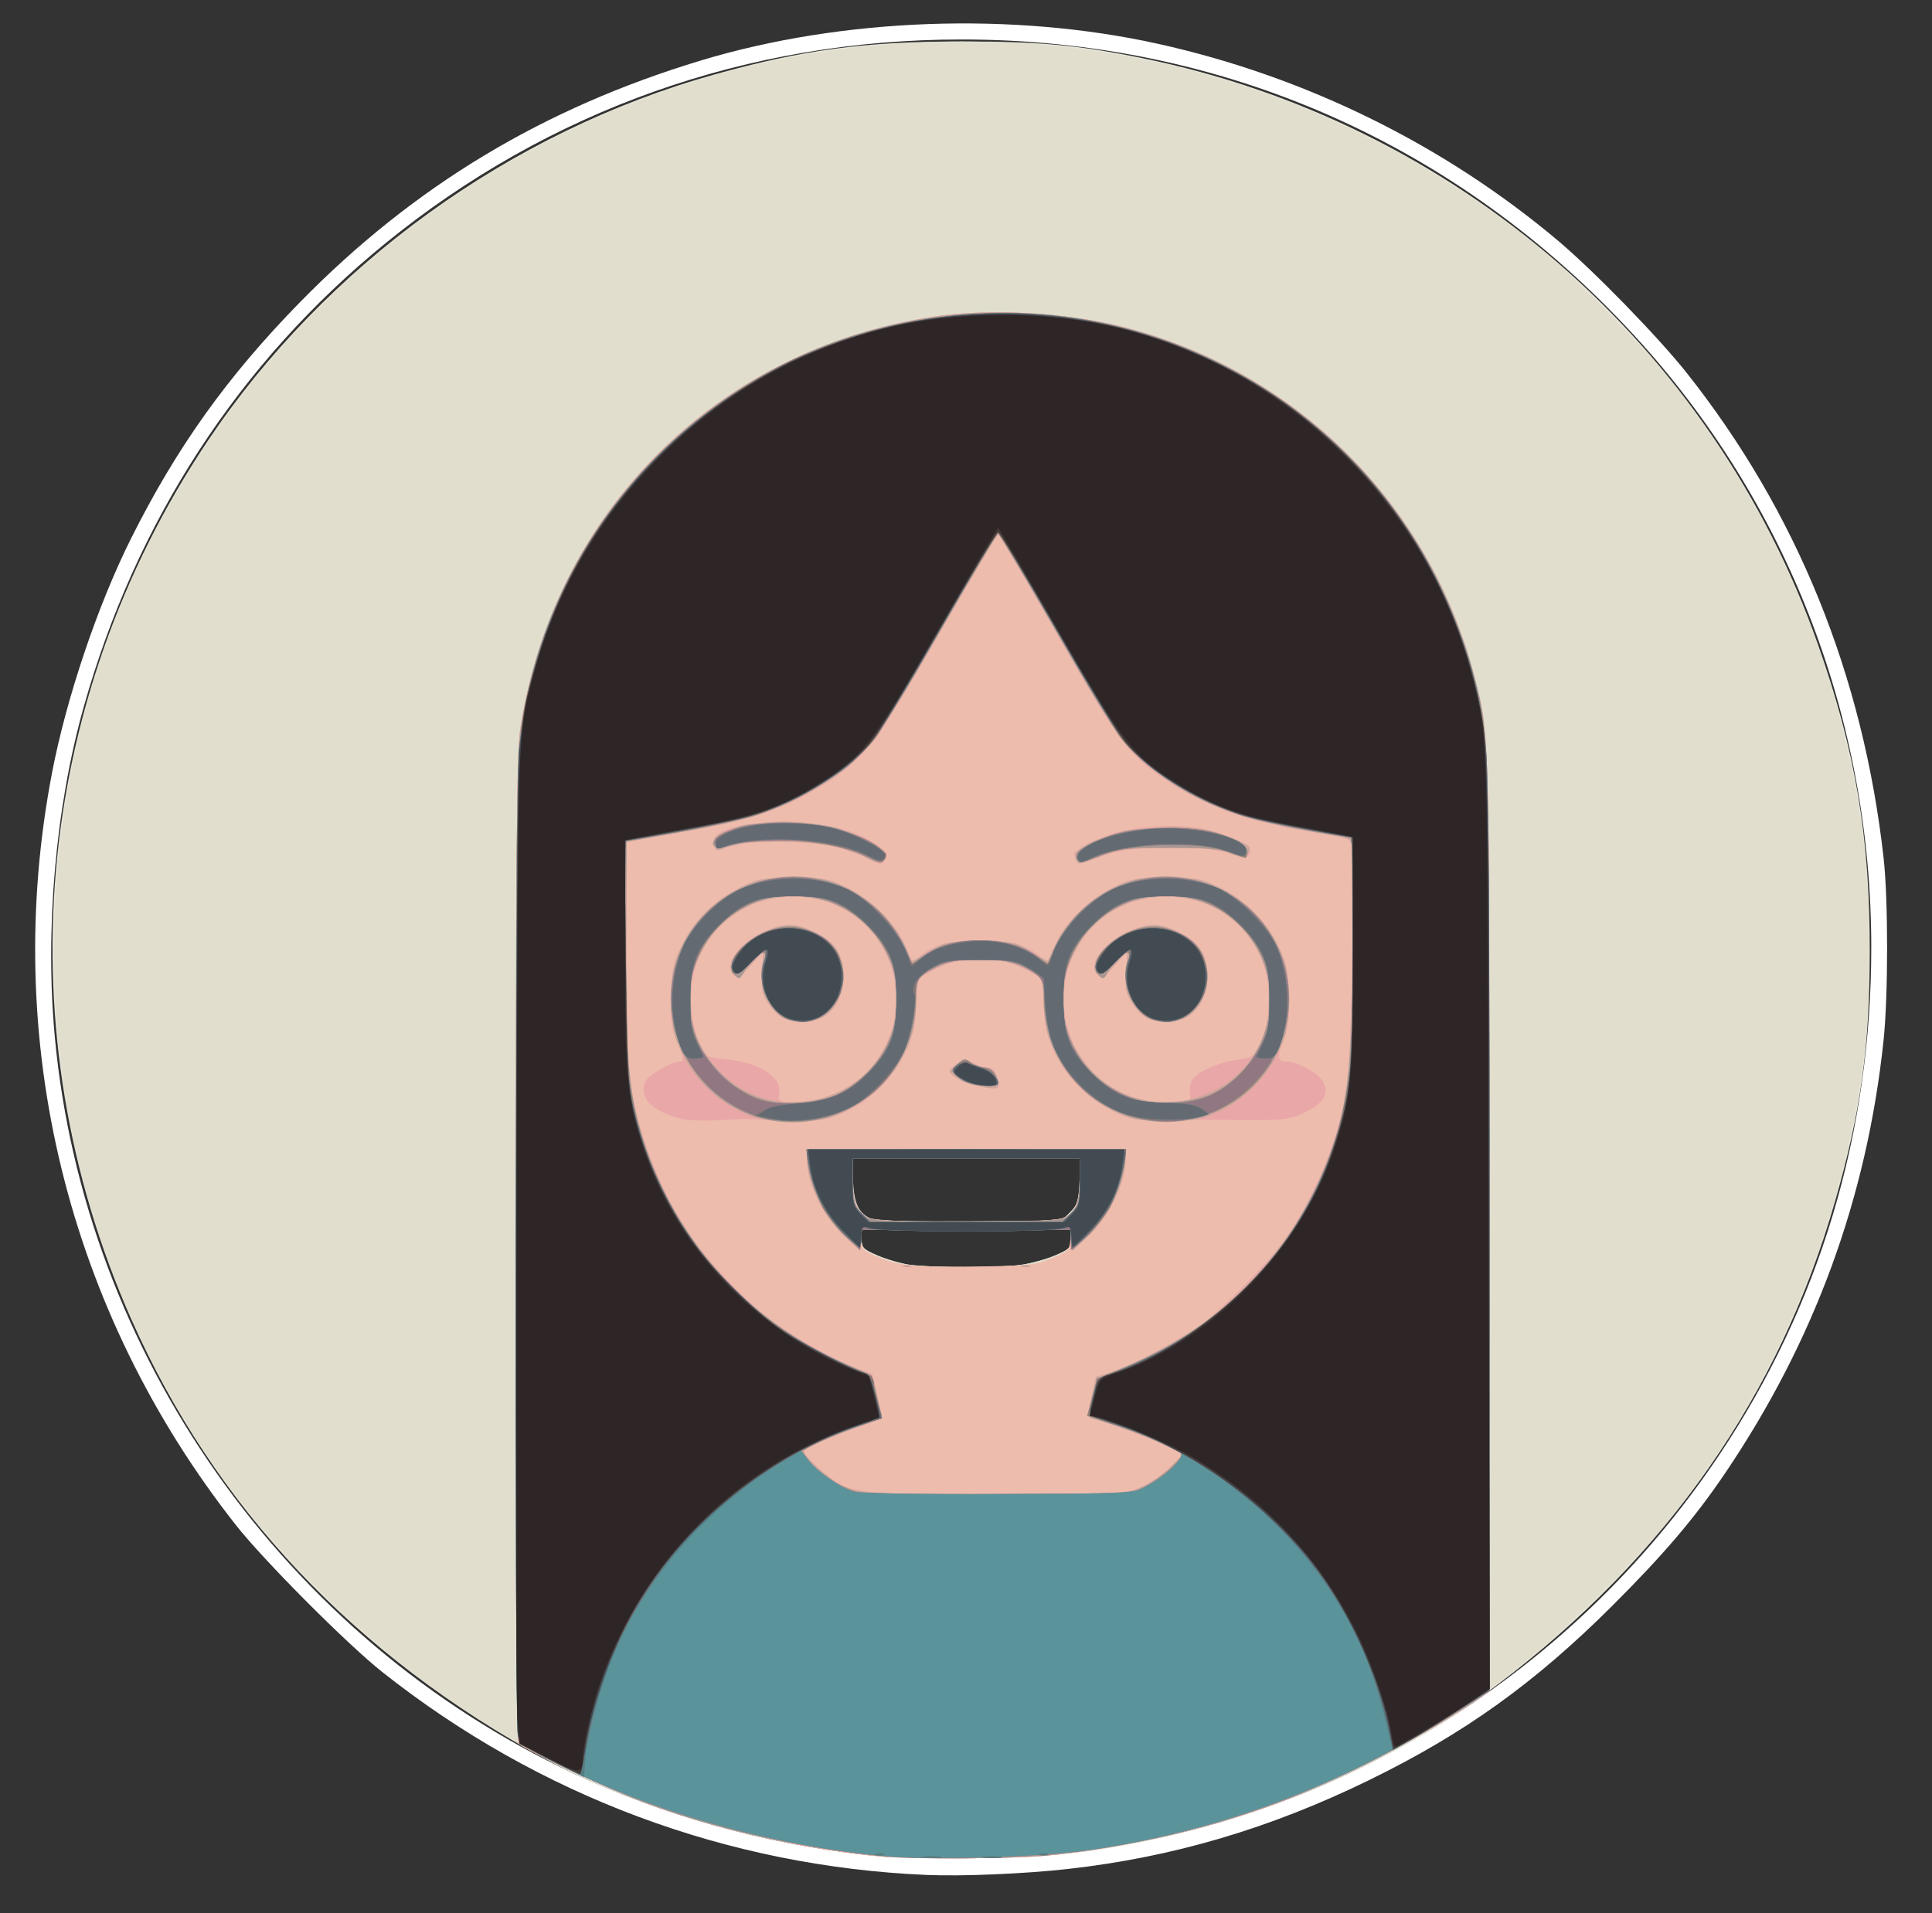 <?xml version="1.0" encoding="UTF-8" standalone="no"?>
<!-- Created with Inkscape (http://www.inkscape.org/) -->

<svg
   xmlns:dc="http://purl.org/dc/elements/1.1/"
   xmlns:cc="http://creativecommons.org/ns#"
   xmlns:rdf="http://www.w3.org/1999/02/22-rdf-syntax-ns#"
   xmlns:svg="http://www.w3.org/2000/svg"
   xmlns="http://www.w3.org/2000/svg"
   xmlns:sodipodi="http://sodipodi.sourceforge.net/DTD/sodipodi-0.dtd"
   xmlns:inkscape="http://www.inkscape.org/namespaces/inkscape"
   id="svg4136"
   version="1.1"
   inkscape:version="0.91 r13725"
   width="597.188"
   height="591.562"
   viewBox="0 0 597.188 591.562"
   sodipodi:docname="Mengru.svg">
  <rect x="0" y="0" width="597.188" height="591.562" fill="#333333" stroke="none"/>
  <defs
     id="defs4140" />
  <sodipodi:namedview
     pagecolor="#ffffff"
     bordercolor="#666666"
     borderopacity="1"
     objecttolerance="10"
     gridtolerance="10"
     guidetolerance="10"
     inkscape:pageopacity="0"
     inkscape:pageshadow="2"
     inkscape:window-width="1296"
     inkscape:window-height="880"
     id="namedview4138"
     showgrid="false"
     inkscape:zoom="0.97896749"
     inkscape:cx="176.07618"
     inkscape:cy="295.78125"
     inkscape:window-x="14"
     inkscape:window-y="50"
     inkscape:window-maximized="0"
     inkscape:current-layer="svg4136" />
  <g
     id="g4257">
    <path
       inkscape:connector-curvature="0"
       id="path4238"
       d="M 286.406,579.688 C 224.958,577.076 166.551,555.29 118.125,516.919 107.318,508.357 81.557,482.489 72.953,471.562 20.794,405.317 0.292,321.539 16.057,239.062 20.489,215.874 30.21,187.035 40.547,166.406 54.695,138.173 70.31,116.338 92.75,93.411 127.834,57.566 167.875,33.428 216.709,18.684 260.35,5.508 313.097,3.597 358.016,13.562 c 45.481,10.09 88.3,31.165 123.478,60.773 11.128,9.366 31.167,29.949 39.892,40.977 34.066,43.053 54.501,93.428 60.848,150 1.436,12.797 1.431,42.55 -0.008,56.25 -5.122,48.738 -21.36,93.085 -49.086,134.062 -9.244,13.662 -18.916,25.023 -34.767,40.836 -23.926,23.869 -45.733,39.513 -75.092,53.868 -30.702,15.012 -60.827,23.901 -93.281,27.523 -13.362,1.491 -32.624,2.303 -43.594,1.836 z m 40.781,-6.368 c 83.11,-8.849 157.553,-53.828 204.144,-123.347 31.13,-46.449 47.082,-99.638 47.087,-157.005 0.006,-70.867 -25.956,-137.868 -73.381,-189.375 C 450.333,44.179 377.616,12.208 297.188,12.208 c -66.023,0 -127.385,21.73 -178.125,63.078 C 73.794,112.174 41.96,161.178 25.794,218.857 17.157,249.675 13.87,287.471 16.944,320.625 c 9.085,97.986 70.974,185.845 160.398,227.708 27.221,12.743 58.751,21.621 88.439,24.902 15.296,1.69 45.926,1.733 61.406,0.084 z"
       style="fill:#ffffff" />
    <g
       transform="translate(637.492,-10.172)"
       id="g4240">
      <path
         inkscape:connector-curvature="0"
         id="path4212"
         d="m -368.344,583.896 c -34.909,-3.819 -73.326,-15.183 -99.963,-29.571 -59.348,-32.056 -102.878,-78.189 -128.615,-136.307 -39.379,-88.924 -30.556,-190.563 23.558,-271.398 36.491,-54.51 93.508,-95.77 156.738,-113.425 27.465,-7.668 46.358,-10.191 76.406,-10.202 23.931,-0.009 35.932,1.099 55.781,5.148 96.904,19.768 176.334,88.724 208.916,181.368 11.6,32.984 16.049,59.461 15.976,95.08 -0.061,29.82 -2.755,49.209 -10.684,76.882 -17.219,60.104 -52.117,110.076 -104.521,149.671 -34.071,25.743 -78.464,43.987 -124.215,51.049 -14.455,2.231 -55.374,3.237 -69.379,1.705 z m 46.484,-182.669 c 3.137,-0.454 7.883,-1.763 10.547,-2.909 4.356,-1.874 4.844,-2.379 4.844,-5.015 l 0,-2.931 -32.344,0 -32.344,0 0,2.931 c 0,2.642 0.486,3.141 4.922,5.051 2.707,1.166 7.031,2.431 9.609,2.811 6.733,0.993 28.069,1.031 34.766,0.062 z m 15.118,-16.25 c 2.265,-2.266 2.623,-3.439 2.935,-9.609 l 0.355,-7.028 -35.361,0 -35.361,0 0.351,6.948 c 0.366,7.255 1.809,10.135 5.948,11.873 1.031,0.433 14.628,0.7 30.214,0.592 l 28.339,-0.195 2.58,-2.581 z"
         style="fill:#e6e4d6" />
      <path
         inkscape:connector-curvature="0"
         id="path4210"
         d="m -364.125,584.307 c -29.292,-3.078 -53.996,-8.904 -78.767,-18.577 -10.021,-3.913 -33.255,-15.064 -34.202,-16.416 -0.258,-0.368 -2.578,-1.875 -5.156,-3.349 -18.666,-10.672 -38.724,-26.311 -56.347,-43.935 -21.239,-21.239 -37.364,-43.145 -50.867,-69.103 -20.8,-39.986 -31.224,-82.969 -31.237,-128.807 -0.016,-56.279 15.25,-107.918 45.592,-154.219 41.053,-62.647 105.974,-106.658 179.095,-121.414 36.171,-7.299 75.419,-7.299 111.59,0 42.997,8.677 84.64,28.104 119.518,55.758 12.624,10.009 34.084,31.47 44.093,44.093 33.082,41.723 53.004,89.832 59.592,143.906 1.964,16.116 1.956,46.656 -0.015,63.201 -6.298,52.862 -26.738,102.1 -59.577,143.518 -15.947,20.112 -47.601,48.922 -68.467,62.314 -31.543,20.245 -70.854,34.925 -109.467,40.881 -10.076,1.554 -18.181,2.047 -37.253,2.264 -13.406,0.153 -26.062,0.101 -28.125,-0.116 z m 42.266,-183.081 c 3.137,-0.454 7.883,-1.763 10.547,-2.909 4.356,-1.874 4.844,-2.379 4.844,-5.015 l 0,-2.931 -32.344,0 -32.344,0 0,2.931 c 0,2.642 0.486,3.141 4.922,5.051 2.707,1.166 7.031,2.431 9.609,2.811 6.733,0.993 28.069,1.031 34.766,0.062 z m 12.95,-14.505 c 3.797,-1.587 5.253,-5.161 5.253,-12.897 l 0,-5.485 -35.156,0 -35.156,0 0,5.485 c 0,7.554 1.471,11.301 5.048,12.858 4.286,1.865 55.561,1.899 60.012,0.039 z"
         style="fill:#e1dece" />
      <path
         inkscape:connector-curvature="0"
         id="path4208"
         d="m -363.656,584.256 c -22.354,-1.687 -51.758,-8.324 -74.483,-16.81 -12.608,-4.708 -38.024,-16.681 -39.141,-18.439 -0.397,-0.625 -0.721,-69.48 -0.72,-153.011 0.002,-124.618 0.235,-153.389 1.3,-160.312 10.321,-67.137 60.438,-117.255 127.576,-127.576 17.443,-2.681 41.188,-1.369 59.265,3.276 53.223,13.676 94.483,54.936 108.159,108.159 4.658,18.129 4.572,14.957 4.59,169.097 l 0.017,144.519 -11.016,7.182 c -13.71,8.939 -40.943,22.434 -56.629,28.063 -21.683,7.78 -46.862,13.391 -69.699,15.53 -9.463,0.887 -39.163,1.081 -49.219,0.322 z m 51.094,-185.027 c 5.235,-2.137 5.644,-2.523 5.902,-5.577 l 0.277,-3.281 -32.386,0 -32.386,0 0,3.1 c 0,2.774 0.445,3.296 4.237,4.974 6.953,3.076 11.282,3.546 30.45,3.308 16.956,-0.21 18.689,-0.393 23.906,-2.523 z m 4.083,-12.538 c 3.521,-1.821 4.823,-5.142 4.823,-12.302 l 0,-6.05 -35.156,0 -35.156,0 0.033,6.328 c 0.036,6.912 1.311,10.141 4.757,12.051 3.382,1.875 57.067,1.85 60.698,-0.028 z"
         style="fill:#eebcad" />
      <path
         inkscape:connector-curvature="0"
         id="path4206"
         d="m -363.656,584.256 c -22.354,-1.687 -51.758,-8.324 -74.483,-16.81 -12.608,-4.708 -38.024,-16.681 -39.141,-18.439 -0.397,-0.625 -0.721,-69.48 -0.72,-153.011 0.002,-124.618 0.235,-153.389 1.3,-160.312 10.321,-67.137 60.438,-117.255 127.576,-127.576 17.443,-2.681 41.188,-1.369 59.265,3.276 53.223,13.676 94.483,54.936 108.159,108.159 4.658,18.129 4.572,14.957 4.59,169.097 l 0.017,144.519 -11.016,7.182 c -13.71,8.939 -40.943,22.434 -56.629,28.063 -21.683,7.78 -46.862,13.391 -69.699,15.53 -9.463,0.887 -39.163,1.081 -49.219,0.322 z m 79.311,-114.487 c 2.629,-1.19 6.55,-3.967 8.712,-6.171 l 3.932,-4.007 -6.787,-3.128 c -3.733,-1.72 -10.395,-4.289 -14.806,-5.707 -4.411,-1.418 -7.969,-2.836 -7.908,-3.149 0.061,-0.314 0.643,-3.074 1.292,-6.134 l 1.181,-5.564 4.801,-1.546 c 5.599,-1.803 17.839,-8.089 25.614,-13.155 7.313,-4.765 24.316,-21.893 29.217,-29.432 8.873,-13.647 15.163,-29.455 18.031,-45.311 1.123,-6.209 2.375,-71.264 1.443,-74.978 -0.522,-2.079 -1.452,-2.378 -13.47,-4.334 -19.41,-3.158 -32.235,-7.816 -44.594,-16.196 -10.906,-7.395 -14.046,-11.644 -33.003,-44.671 -9.797,-17.068 -18.023,-31.032 -18.281,-31.031 -0.258,8.1e-4 -8.484,13.943 -18.281,30.982 -18.943,32.946 -22.26,37.436 -33.063,44.762 -12.678,8.597 -23.217,12.341 -46.155,16.398 l -17.344,3.068 0.046,34.172 c 0.029,21.727 0.45,36.588 1.155,40.806 2.719,16.265 9.101,32.518 18.192,46.334 4.723,7.178 16.904,20.151 24.201,25.773 6.768,5.215 20.691,13.171 27.247,15.568 l 5.216,1.908 1.158,5.604 c 0.637,3.082 1.376,6.175 1.644,6.872 0.34,0.885 -1.443,1.901 -5.905,3.367 -8.338,2.739 -18.11,7.138 -18.11,8.154 0,1.354 7.782,8.394 11.159,10.094 5.585,2.812 10.988,3.132 50.247,2.972 37.978,-0.154 38.495,-0.182 43.218,-2.32 z m -73.921,-68.301 c 0.645,-0.26 1.699,-0.26 2.344,0 0.645,0.26 0.117,0.473 -1.172,0.473 -1.289,0 -1.816,-0.213 -1.172,-0.473 z m 36.562,0 c 0.645,-0.26 1.699,-0.26 2.344,0 0.645,0.26 0.117,0.473 -1.172,0.473 -1.289,0 -1.816,-0.213 -1.172,-0.473 z m -53.767,-8.051 c -7.282,-6.596 -12.561,-16.999 -12.561,-24.755 l 0,-3.136 49.219,0 49.219,0 -0.01,3.047 c -0.026,7.739 -5.36,18.331 -12.478,24.778 l -3.918,3.549 -0.277,-3.265 -0.277,-3.265 -32.259,0 -32.259,0 -0.277,3.265 -0.277,3.265 -3.846,-3.483 z m 66.991,-6.727 c 3.521,-1.821 4.823,-5.142 4.823,-12.302 l 0,-6.05 -35.156,0 -35.156,0 0.033,6.328 c 0.036,6.912 1.311,10.141 4.757,12.051 3.382,1.875 57.067,1.85 60.698,-0.028 z M -426.718,356.13 c -9.37,-2.366 -13.48,-6.629 -11.205,-11.622 0.936,-2.055 8.182,-6.168 10.866,-6.168 1.008,0 0.777,-1.314 -1.012,-5.741 -2.024,-5.011 -2.278,-6.889 -2,-14.766 0.275,-7.797 0.716,-9.853 3.243,-15.118 3.725,-7.761 10.408,-14.444 18.169,-18.169 5.684,-2.728 6.787,-2.925 16.406,-2.925 9.616,0 10.724,0.197 16.406,2.922 7.415,3.555 14.844,10.839 17.876,17.526 1.213,2.676 2.325,5.038 2.471,5.25 0.146,0.212 1.014,-0.292 1.929,-1.12 4.098,-3.709 9.837,-5.317 18.973,-5.317 9.136,0 14.875,1.608 18.973,5.317 0.915,0.828 1.783,1.332 1.929,1.12 0.146,-0.212 1.258,-2.574 2.471,-5.25 3.032,-6.687 10.461,-13.97 17.876,-17.526 5.682,-2.724 6.791,-2.922 16.406,-2.922 9.619,0 10.722,0.197 16.406,2.925 7.761,3.725 14.444,10.408 18.169,18.169 2.519,5.248 2.969,7.331 3.24,15.011 0.256,7.253 -0.043,9.861 -1.606,13.974 -2.06,5.421 -1.92,6.64 0.763,6.64 2.69,0 8.233,2.607 10.331,4.86 3.805,4.084 1.979,8.021 -5.213,11.243 -4.613,2.066 -6.874,2.232 -26.152,1.921 -3.094,-0.05 -10.266,-0.013 -15.938,0.083 -9.795,0.165 -10.618,0.027 -16.406,-2.751 -7.78,-3.734 -14.45,-10.411 -18.152,-18.169 -2.363,-4.953 -2.998,-7.668 -3.394,-14.505 l -0.486,-8.411 -5.493,-2.805 c -4.867,-2.485 -6.432,-2.805 -13.726,-2.805 -7.293,0 -8.859,0.32 -13.726,2.805 l -5.493,2.805 -0.486,8.411 c -0.395,6.837 -1.03,9.552 -3.394,14.505 -3.701,7.758 -10.372,14.435 -18.152,18.169 -5.687,2.73 -6.75,2.919 -15.938,2.836 -5.414,-0.049 -11.109,-0.194 -12.656,-0.322 -1.547,-0.128 -6.398,0.002 -10.781,0.289 -4.383,0.287 -9.557,0.121 -11.499,-0.369 z m 41.924,-6.086 c 11.718,-1.929 21.805,-12.667 23.81,-25.347 2.88,-18.203 -8.194,-34.04 -25.763,-36.845 -18.067,-2.884 -34.012,8.258 -36.771,25.695 -1.045,6.605 0.067,14.997 2.659,20.079 1.721,3.373 1.998,3.516 7.849,4.063 10.414,0.973 17.626,5.774 16.298,10.851 -0.736,2.815 1.921,3.15 11.917,1.505 z m -10.886,-25.32 c -1.371,-0.745 -3.422,-2.859 -4.559,-4.698 -1.73,-2.8 -2.003,-4.353 -1.672,-9.541 l 0.395,-6.197 -3.9,4.308 c -3.545,3.915 -4.034,4.173 -5.373,2.835 -3.015,-3.015 1.491,-9.43 9.164,-13.049 5.929,-2.796 10.001,-2.792 16.027,0.014 6.187,2.881 8.816,6.966 8.816,13.695 0,8.527 -5.109,14.106 -12.844,14.025 -1.959,-0.021 -4.684,-0.647 -6.055,-1.391 z m 124.003,25.817 c 2.073,-0.011 2.383,-0.356 2.02,-2.251 -0.235,-1.231 0.021,-3.077 0.569,-4.102 1.343,-2.509 8.186,-5.609 14.117,-6.396 4.404,-0.584 5.006,-0.963 6.645,-4.175 2.608,-5.111 3.704,-13.447 2.643,-20.092 -2.162,-13.542 -12.153,-23.502 -25.751,-25.673 -18.067,-2.884 -34.012,8.258 -36.771,25.695 -2.27,14.347 4.313,27.832 16.662,34.132 4.061,2.072 12.509,3.834 15.542,3.242 1.031,-0.201 2.977,-0.372 4.323,-0.379 z m -11.503,-25.817 c -1.371,-0.745 -3.422,-2.859 -4.559,-4.698 -1.73,-2.8 -2.003,-4.353 -1.672,-9.541 l 0.395,-6.197 -3.9,4.308 c -3.545,3.915 -4.034,4.173 -5.373,2.835 -3.015,-3.015 1.491,-9.43 9.164,-13.049 5.929,-2.796 10.001,-2.792 16.027,0.014 6.187,2.881 8.816,6.966 8.816,13.695 0,8.527 -5.109,14.106 -12.844,14.025 -1.959,-0.021 -4.684,-0.647 -6.055,-1.391 z m -52.505,21.169 c -3.522,-0.686 -8.307,-3.311 -8.254,-4.528 0.016,-0.375 1.036,-1.413 2.266,-2.307 2.014,-1.464 2.5,-1.488 4.892,-0.24 1.461,0.762 3.535,1.388 4.608,1.391 1.412,0.004 2.231,0.914 2.959,3.287 1.127,3.672 0.765,3.806 -6.471,2.397 z m -33.641,-70.332 c -1.829,-0.967 -6.048,-2.508 -9.375,-3.423 -8.035,-2.211 -27.696,-2.323 -33.445,-0.191 -3.816,1.416 -3.981,1.4 -4.568,-0.451 -1.495,-4.709 8.922,-7.671 24.439,-6.949 12.273,0.571 19.725,2.547 26.001,6.897 2.928,2.029 3.348,2.718 2.559,4.193 -1.148,2.145 -1.418,2.141 -5.611,-0.076 z m 64.393,0.434 c -0.329,-0.857 -0.598,-1.717 -0.598,-1.911 0,-0.965 8.984,-5.433 13.116,-6.523 8.298,-2.189 19.487,-2.643 26.858,-1.089 10.622,2.239 17.065,6.361 13.442,8.599 -0.527,0.326 -3.164,-0.177 -5.859,-1.117 -7.625,-2.659 -30.013,-2.359 -37.713,0.505 -8.664,3.222 -8.602,3.212 -9.246,1.535 z"
         style="fill:#e9a7a7" />
      <path
         inkscape:connector-curvature="0"
         id="path4204"
         d="m -363.656,584.256 c -22.354,-1.687 -51.758,-8.324 -74.483,-16.81 -12.608,-4.708 -38.024,-16.681 -39.141,-18.439 -0.397,-0.625 -0.721,-69.48 -0.72,-153.011 0.002,-124.618 0.235,-153.389 1.3,-160.312 10.321,-67.137 60.438,-117.255 127.576,-127.576 17.443,-2.681 41.188,-1.369 59.265,3.276 53.223,13.676 94.483,54.936 108.159,108.159 4.658,18.129 4.572,14.957 4.59,169.097 l 0.017,144.519 -11.016,7.182 c -13.71,8.939 -40.943,22.434 -56.629,28.063 -21.683,7.78 -46.862,13.391 -69.699,15.53 -9.463,0.887 -39.163,1.081 -49.219,0.322 z m 79.311,-114.487 c 2.629,-1.19 6.55,-3.967 8.712,-6.171 l 3.932,-4.007 -6.787,-3.128 c -3.733,-1.72 -10.395,-4.289 -14.806,-5.707 -4.411,-1.418 -7.969,-2.836 -7.908,-3.149 0.061,-0.314 0.643,-3.074 1.292,-6.134 l 1.181,-5.564 4.801,-1.559 c 7.527,-2.444 20.839,-9.607 28.627,-15.403 18.296,-13.617 32.056,-32.385 39.506,-53.884 5.033,-14.525 5.766,-21.291 6.271,-57.861 0.254,-18.415 0.205,-34.503 -0.108,-35.752 -0.47,-1.872 -1.353,-2.384 -5.032,-2.916 -30.902,-4.47 -48.154,-11.619 -62.119,-25.741 -6.34,-6.411 -8.735,-10.083 -24.363,-37.345 -9.532,-16.629 -17.553,-30.234 -17.824,-30.234 -0.271,0 -8.292,13.57 -17.824,30.155 -21.541,37.477 -25.441,42.071 -43.606,51.361 -10.425,5.331 -16.404,7.096 -36.07,10.643 l -17.344,3.129 0.063,34.622 c 0.051,28.183 0.357,36.235 1.641,43.297 6.385,35.103 29.069,65.206 61.108,81.093 3.609,1.79 8.061,3.74 9.893,4.333 3.11,1.007 3.408,1.453 4.498,6.733 0.642,3.11 1.387,6.225 1.654,6.922 0.34,0.885 -1.443,1.901 -5.905,3.367 -8.338,2.739 -18.11,7.138 -18.11,8.154 0,1.354 7.782,8.394 11.159,10.094 5.585,2.812 10.988,3.132 50.247,2.972 37.978,-0.154 38.495,-0.182 43.218,-2.32 z m -73.921,-68.301 c 0.645,-0.26 1.699,-0.26 2.344,0 0.645,0.26 0.117,0.473 -1.172,0.473 -1.289,0 -1.816,-0.213 -1.172,-0.473 z m 36.562,0 c 0.645,-0.26 1.699,-0.26 2.344,0 0.645,0.26 0.117,0.473 -1.172,0.473 -1.289,0 -1.816,-0.213 -1.172,-0.473 z m -53.717,-8.131 c -7.124,-6.115 -12.611,-16.852 -12.611,-24.675 l 0,-3.136 49.219,0 49.219,0 -0.01,3.047 c -0.026,7.804 -5.562,18.722 -12.525,24.698 l -3.872,3.323 -0.277,-3.112 -0.277,-3.112 -32.259,0 -32.259,0 -0.277,3.112 -0.277,3.112 -3.795,-3.258 z m 66.941,-6.646 c 3.521,-1.821 4.823,-5.142 4.823,-12.302 l 0,-6.05 -35.156,0 -35.156,0 0.033,6.328 c 0.036,6.912 1.311,10.141 4.757,12.051 3.382,1.875 57.067,1.85 60.698,-0.028 z m -95.02,-30.864 c -10.465,-3.463 -18.673,-10.606 -23.325,-20.3 -2.728,-5.684 -2.925,-6.787 -2.925,-16.406 0,-9.619 0.197,-10.722 2.925,-16.406 3.725,-7.761 10.408,-14.444 18.169,-18.169 5.684,-2.728 6.787,-2.925 16.406,-2.925 9.616,0 10.724,0.197 16.406,2.922 7.415,3.555 14.844,10.839 17.876,17.526 1.213,2.676 2.274,4.986 2.357,5.135 0.083,0.149 2.383,-1.117 5.111,-2.812 4.868,-3.026 5.16,-3.083 15.906,-3.083 10.746,0 11.038,0.057 15.906,3.083 2.728,1.696 5.027,2.961 5.111,2.812 0.083,-0.149 1.144,-2.459 2.357,-5.135 3.032,-6.687 10.461,-13.97 17.876,-17.526 5.682,-2.724 6.791,-2.922 16.406,-2.922 9.619,0 10.722,0.197 16.406,2.925 7.761,3.725 14.444,10.408 18.169,18.169 2.728,5.684 2.925,6.787 2.925,16.406 0,9.619 -0.197,10.722 -2.925,16.406 -3.725,7.761 -10.408,14.444 -18.169,18.169 -5.684,2.728 -6.787,2.925 -16.406,2.925 -9.619,0 -10.722,-0.197 -16.406,-2.925 -7.794,-3.741 -14.457,-10.414 -18.125,-18.153 -2.357,-4.972 -2.952,-7.576 -3.275,-14.315 -0.365,-7.628 -0.576,-8.363 -2.856,-9.931 -4.777,-3.284 -8.955,-4.354 -16.994,-4.354 -8.039,0 -12.217,1.071 -16.994,4.354 -2.28,1.568 -2.492,2.303 -2.856,9.931 -0.322,6.739 -0.918,9.343 -3.275,14.315 -3.683,7.771 -10.336,14.422 -18.125,18.123 -5.274,2.506 -7.292,2.929 -15,3.148 -5.546,0.157 -10.321,-0.215 -12.656,-0.988 z m 25.446,-8.203 c 6.743,-3.209 11.811,-8.44 15.068,-15.555 1.901,-4.152 2.33,-6.56 2.33,-13.074 0,-7.04 -0.345,-8.686 -2.915,-13.907 -3.412,-6.931 -8.624,-11.978 -15.73,-15.231 -7.256,-3.322 -18.641,-3.322 -25.897,0 -7.132,3.265 -12.32,8.305 -15.777,15.327 -2.604,5.289 -2.962,6.959 -2.962,13.805 0,6.345 0.44,8.749 2.377,12.979 7.721,16.865 26.652,23.678 43.507,15.657 z m -17.626,-22.901 c -1.371,-0.745 -3.422,-2.859 -4.559,-4.698 -1.73,-2.8 -2.003,-4.353 -1.672,-9.541 l 0.395,-6.197 -3.9,4.308 c -3.545,3.915 -4.034,4.173 -5.373,2.835 -4.492,-4.492 8.163,-15.303 17.871,-15.269 4.35,0.016 11.908,4.152 14.117,7.726 4.194,6.787 1.827,17.565 -4.587,20.882 -3.367,1.741 -9.042,1.72 -12.292,-0.045 z m 132.938,22.901 c 6.743,-3.209 11.811,-8.44 15.068,-15.555 1.901,-4.152 2.33,-6.56 2.33,-13.074 0,-7.04 -0.345,-8.686 -2.915,-13.907 -3.412,-6.931 -8.624,-11.978 -15.73,-15.231 -7.256,-3.322 -18.641,-3.322 -25.897,0 -7.132,3.265 -12.32,8.305 -15.777,15.327 -2.604,5.289 -2.962,6.959 -2.962,13.805 0,6.345 0.44,8.749 2.377,12.979 7.721,16.865 26.652,23.678 43.507,15.657 z m -20.438,-22.901 c -1.371,-0.745 -3.422,-2.859 -4.559,-4.698 -1.73,-2.8 -2.003,-4.353 -1.672,-9.541 l 0.395,-6.197 -3.9,4.308 c -3.545,3.915 -4.034,4.173 -5.373,2.835 -4.492,-4.492 8.163,-15.303 17.871,-15.269 4.35,0.016 11.908,4.152 14.117,7.726 4.194,6.787 1.827,17.565 -4.587,20.882 -3.367,1.741 -9.042,1.72 -12.292,-0.045 z m -52.505,21.169 c -3.522,-0.686 -8.307,-3.311 -8.254,-4.528 0.016,-0.375 1.074,-1.442 2.35,-2.371 2.118,-1.542 2.502,-1.562 4.398,-0.234 1.142,0.8 3.023,1.455 4.179,1.455 2.129,0 4.043,2.412 4.043,5.095 0,1.558 -1.183,1.661 -6.716,0.583 z m -33.596,-70.396 c -6.604,-3.568 -14.831,-5.068 -27.656,-5.043 -9.15,0.018 -13.053,0.403 -15.661,1.546 -3.314,1.452 -3.5,1.439 -4.045,-0.28 -0.868,-2.734 0.034,-3.478 6.719,-5.542 11.741,-3.626 28.253,-2.241 39.526,3.316 5.595,2.758 6.799,3.737 6.562,5.335 -0.389,2.63 -1.549,2.773 -5.446,0.667 z m 64.302,0.379 c -2.228,-5.807 21.599,-11.835 37.856,-9.578 5.996,0.833 15.98,4.669 15.952,6.13 -0.007,0.415 -0.372,1.319 -0.808,2.008 -0.652,1.028 -1.616,0.952 -5.376,-0.427 -3.639,-1.334 -7.477,-1.682 -18.645,-1.69 -12.34,-0.009 -14.752,0.25 -19.688,2.111 -8.677,3.272 -8.595,3.259 -9.291,1.445 z"
         style="fill:#cca69b" />
      <path
         inkscape:connector-curvature="0"
         id="path4202"
         d="m -360.844,584.281 c -31.764,-3.113 -55.528,-8.383 -79.688,-17.671 -14.063,-5.407 -35.327,-15.961 -36.474,-18.103 -0.732,-1.367 -1.021,-45.098 -1.009,-152.214 0.015,-127.968 0.224,-151.754 1.412,-160.112 4.674,-32.885 19.085,-61.672 42.693,-85.28 23.855,-23.855 53.082,-38.374 86.003,-42.723 61.68,-8.149 120.282,20.872 151.465,75.007 5.423,9.415 11.308,23.722 14.269,34.688 5.11,18.926 5.077,17.831 5.077,172.372 l 0,142.745 -8.928,5.845 c -39.338,25.756 -82.91,40.891 -129.822,45.096 -9.942,0.891 -37.311,1.105 -45,0.351 z m 77.271,-114.619 c 2.538,-1.249 6.296,-3.952 8.351,-6.007 l 3.736,-3.736 -6.007,-3.003 c -4.796,-2.397 -15.891,-6.473 -23.004,-8.45 -0.748,-0.208 -0.59,-2.01 0.542,-6.144 l 1.601,-5.849 9.503,-4.056 c 27.844,-11.883 47.805,-31.469 59.745,-58.626 8.161,-18.562 10.065,-33.721 9.633,-76.703 l -0.278,-27.656 -14.062,-2.543 c -7.734,-1.399 -16.805,-3.452 -20.156,-4.563 -13.548,-4.489 -27.274,-12.919 -34.967,-21.475 -2.424,-2.697 -11.891,-17.938 -21.862,-35.197 -9.672,-16.742 -17.849,-30.441 -18.172,-30.441 -0.323,0 -8.5,13.698 -18.172,30.441 -9.97,17.259 -19.437,32.5 -21.862,35.197 -7.688,8.551 -21.395,16.971 -34.967,21.48 -3.352,1.114 -13.688,3.381 -22.969,5.039 l -16.875,3.014 -0.278,27.18 c -0.322,31.497 0.773,48.115 3.956,60.006 7.099,26.528 23.781,49.879 46.324,64.842 5.334,3.541 11.911,6.977 20.796,10.866 5.122,2.242 5.184,2.318 6.398,7.803 0.674,3.046 1.419,6.004 1.657,6.573 0.249,0.596 -2.262,1.924 -5.929,3.134 -3.498,1.155 -9.189,3.38 -12.646,4.944 l -6.285,2.844 2.373,3.111 c 2.983,3.911 10.082,8.515 14.928,9.68 2.106,0.507 21.117,0.821 44.02,0.728 l 40.312,-0.163 4.615,-2.271 z m -93.013,-77.684 c -5.735,-5.597 -10.284,-14.436 -11.137,-21.637 l -0.57,-4.814 49.48,0 49.48,0 -0.57,4.814 c -0.853,7.201 -5.402,16.04 -11.137,21.637 l -4.96,4.841 -0.277,-3.224 -0.277,-3.224 -32.259,0 -32.259,0 -0.277,3.224 -0.277,3.224 -4.96,-4.841 z m 70.32,-6.549 c 1.78,-1.781 2.184,-3.352 2.468,-9.609 l 0.34,-7.48 -35.256,0 -35.256,0 0.014,6.328 c 0.007,3.48 0.543,7.375 1.19,8.653 2.308,4.562 3.677,4.737 35.099,4.478 29.035,-0.239 29.289,-0.258 31.4,-2.37 z m -97.211,-29.901 c -15.443,-4.737 -26.742,-20.091 -26.742,-36.336 0,-33.553 40.047,-50.552 64.506,-27.382 3.756,3.558 8.255,10.436 9.122,13.944 l 0.635,2.571 2.645,-1.883 c 5.905,-4.205 10.471,-5.561 18.718,-5.561 8.247,0 12.813,1.357 18.718,5.561 l 2.645,1.883 0.635,-2.571 c 0.866,-3.508 5.366,-10.386 9.122,-13.944 24.459,-23.17 64.506,-6.17 64.506,27.382 0,20.794 -17.168,37.897 -38.04,37.897 -20.899,0 -37.897,-17.046 -37.897,-38.004 0,-5.551 -0.185,-6.063 -2.88,-7.982 -6.268,-4.463 -17.849,-5.929 -26.434,-3.345 -2.365,0.712 -5.596,2.217 -7.18,3.345 -2.696,1.92 -2.88,2.431 -2.88,7.982 0,25.4 -24.948,43.881 -49.195,36.442 z m 18.446,-5.115 c 6.392,-1.353 9.396,-2.926 14.409,-7.547 5.426,-5.001 8.412,-10.328 9.83,-17.534 3.496,-17.769 -7.806,-34.435 -25.571,-37.708 -22.476,-4.141 -41.518,14.944 -37.37,37.457 1.303,7.072 3.395,11.036 8.893,16.852 7.638,8.078 17.907,11 29.81,8.48 z m -10.658,-25.863 c -5.206,-3.23 -8.152,-13.069 -5.434,-18.147 0.534,-0.997 0.628,-1.813 0.209,-1.813 -1.62,0 -5.007,3.056 -6.425,5.798 -1.337,2.586 -1.629,2.728 -2.929,1.429 -3.423,-3.423 1.838,-10.812 9.829,-13.802 5.927,-2.217 9.444,-1.992 15.751,1.01 12.791,6.089 8.979,27.198 -4.894,27.102 -1.983,-0.014 -4.731,-0.723 -6.107,-1.577 z m 132.255,24.037 c 12.95,-5.71 20.657,-20.896 17.98,-35.427 -2.454,-13.321 -12.231,-23.074 -25.597,-25.537 -17.637,-3.25 -33.896,7.759 -37.344,25.286 -3.274,16.639 6.919,33.214 22.933,37.294 6.207,1.581 16.488,0.827 22.028,-1.616 z m -19.755,-24.037 c -5.206,-3.23 -8.152,-13.069 -5.434,-18.147 0.534,-0.997 0.628,-1.813 0.209,-1.813 -1.62,0 -5.007,3.056 -6.425,5.798 -1.337,2.586 -1.629,2.728 -2.929,1.429 -3.423,-3.423 1.838,-10.812 9.829,-13.802 5.927,-2.217 9.444,-1.992 15.751,1.01 12.791,6.089 8.979,27.198 -4.894,27.102 -1.983,-0.014 -4.731,-0.723 -6.107,-1.577 z m -51.171,21.263 c -3.366,-0.338 -5.58,-1.153 -7.005,-2.578 l -2.083,-2.083 1.992,-1.992 c 1.873,-1.873 2.122,-1.901 4.167,-0.469 1.196,0.838 3.121,1.523 4.277,1.523 1.161,0 2.563,0.862 3.132,1.924 1.825,3.409 0.848,4.21 -4.479,3.675 z m -35.859,-70.843 c -9.218,-4.698 -28.8,-6.499 -39.723,-3.654 -2.986,0.778 -5.817,1.175 -6.291,0.882 -2.017,-1.246 -0.539,-3.149 4.061,-5.227 4.378,-1.979 6.268,-2.222 17.109,-2.205 10.224,0.016 13.199,0.365 18.466,2.169 7.675,2.628 12.472,5.737 12.472,8.083 0,2.446 -1.22,2.437 -6.094,-0.047 z m 65.693,1.107 c -0.494,-0.595 -0.606,-1.538 -0.248,-2.096 1.002,-1.565 8.562,-5.162 13.774,-6.554 6.546,-1.749 22.987,-1.629 29.558,0.214 6.126,1.719 10.669,4.934 9.512,6.732 -0.606,0.942 -1.629,0.851 -4.918,-0.439 -3.335,-1.308 -7.105,-1.626 -19.152,-1.616 -13.841,0.012 -15.488,0.199 -21.314,2.427 -4.672,1.786 -6.548,2.133 -7.212,1.333 z"
         style="fill:#a89792" />
      <path
         inkscape:connector-curvature="0"
         id="path4200"
         d="m -364.846,583.978 c -35.99,-3.488 -71.313,-13.723 -104.079,-30.157 -5.106,-2.561 -7.571,-4.375 -8.203,-6.038 -0.566,-1.49 -0.904,-58.177 -0.904,-151.854 0,-160.288 -0.086,-157.069 4.686,-175.678 9.962,-38.849 33.767,-70.976 68.213,-92.059 32.912,-20.144 76.361,-26.523 114.34,-16.785 54.467,13.965 95.105,54.603 109.07,109.07 4.628,18.051 4.594,16.78 4.604,169.426 l 0.009,142.969 -8.664,5.695 c -34.282,22.532 -73.334,37.369 -114.602,43.539 -14.801,2.213 -50.315,3.245 -64.471,1.873 z m 82.582,-114.806 c 5.323,-2.948 11.135,-8.756 9.852,-9.843 -1.685,-1.427 -16.146,-7.474 -22.427,-9.378 l -6.651,-2.017 1.572,-5.742 1.572,-5.742 8.728,-3.558 c 38.24,-15.587 64.889,-50.792 69.295,-91.541 0.574,-5.305 1.043,-23.694 1.043,-40.864 l 0,-31.218 -14.66,-2.595 c -8.063,-1.427 -17.534,-3.572 -21.047,-4.767 -14.362,-4.885 -30.169,-15.315 -36.541,-24.111 -1.556,-2.147 -10.451,-17.106 -19.768,-33.242 -9.317,-16.136 -17.274,-29.338 -17.683,-29.338 -0.409,0 -8.368,13.212 -17.687,29.36 -9.319,16.148 -18.21,31.107 -19.756,33.242 -6.362,8.783 -22.178,19.209 -36.559,24.1 -3.532,1.201 -14.268,3.566 -23.86,5.256 l -17.439,3.072 0.018,31.938 c 0.013,22.073 0.426,34.978 1.338,41.781 5.152,38.43 30.384,72.009 65.83,87.608 l 9.017,3.968 1.642,6.478 c 0.903,3.563 1.582,6.511 1.508,6.553 -0.074,0.041 -3.509,1.251 -7.634,2.687 -4.125,1.437 -9.717,3.73 -12.426,5.097 l -4.926,2.485 2.827,3.43 c 3.112,3.776 7.797,6.965 13.008,8.857 2.644,0.96 12.584,1.184 45.11,1.019 l 41.719,-0.212 4.986,-2.762 z m -94.372,-77.575 c -2.756,-2.737 -5.768,-6.452 -6.693,-8.257 -2.099,-4.093 -4.703,-12.75 -4.703,-15.639 l 0,-2.174 49.219,0 49.219,0 0,2.174 c 0,2.889 -2.603,11.546 -4.703,15.639 -0.926,1.805 -3.938,5.52 -6.693,8.257 l -5.01,4.976 -0.277,-3.101 -0.277,-3.101 -32.259,0 -32.259,0 -0.277,3.101 -0.277,3.101 -5.01,-4.976 z m 70.239,-6.31 c 2.547,-2.547 2.74,-3.243 2.74,-9.844 l 0,-7.103 -35.156,0 -35.156,0 0,7.103 c 0,6.601 0.194,7.297 2.74,9.844 l 2.74,2.74 29.675,0 29.675,0 2.74,-2.74 z m -93.78,-29.221 c -14.346,-2.812 -26.694,-15.619 -29.161,-30.244 -4.446,-26.357 17.483,-48.357 43.658,-43.799 12.186,2.122 22.418,9.789 27.553,20.645 l 2.647,5.596 3.165,-2.335 c 9.069,-6.691 26.372,-6.691 35.441,0 l 3.165,2.335 2.647,-5.596 c 7.102,-15.017 23.59,-23.452 40.411,-20.674 21.014,3.47 34.395,22.512 30.8,43.828 -2.577,15.277 -15.109,27.81 -30.387,30.387 -20.963,3.536 -40.01,-9.531 -43.721,-29.995 -0.59,-3.253 -0.954,-7.293 -0.809,-8.977 0.316,-3.665 -1.084,-5.539 -6.171,-8.262 -3.222,-1.724 -5.339,-2.041 -13.656,-2.041 -8.318,0 -10.435,0.316 -13.656,2.041 -5.087,2.723 -6.487,4.597 -6.171,8.262 0.145,1.684 -0.219,5.724 -0.809,8.977 -3.794,20.925 -23.55,34.047 -44.946,29.852 z m 21.52,-7.521 c 6.563,-3.071 12.742,-9.242 15.849,-15.83 2.056,-4.358 2.432,-6.462 2.432,-13.594 0,-7.132 -0.376,-9.235 -2.432,-13.594 -3.102,-6.575 -9.274,-12.747 -15.849,-15.849 -4.358,-2.056 -6.462,-2.432 -13.594,-2.432 -7.132,0 -9.235,0.376 -13.594,2.432 -22.824,10.766 -25.294,42.601 -4.381,56.481 6.572,4.362 9.982,5.266 18.913,5.012 5.785,-0.165 8.679,-0.766 12.656,-2.627 z m -15.545,-23.25 c -5.547,-2.386 -8.988,-10.552 -7.226,-17.151 1.241,-4.648 0.02,-4.609 -4.363,0.139 -3.816,4.134 -6.398,3.992 -5.323,-0.293 0.953,-3.797 6.313,-8.471 11.714,-10.216 16.358,-5.283 29.673,12.185 18.545,24.328 -2.412,2.632 -3.868,3.372 -7.209,3.665 -2.303,0.202 -5.065,-0.011 -6.138,-0.472 z m 131.242,23.311 c 6.376,-3.182 12.405,-9.328 15.384,-15.684 2.143,-4.572 2.514,-6.607 2.514,-13.8 0,-7.132 -0.376,-9.235 -2.432,-13.594 -3.102,-6.575 -9.274,-12.747 -15.849,-15.849 -4.358,-2.056 -6.462,-2.432 -13.594,-2.432 -7.132,0 -9.235,0.376 -13.594,2.432 -11.095,5.233 -17.971,15.613 -18.573,28.037 -0.688,14.196 6.823,25.897 20.263,31.564 7.287,3.073 18.985,2.768 25.882,-0.674 z m -18.742,-23.311 c -5.547,-2.386 -8.988,-10.552 -7.226,-17.151 1.241,-4.648 0.02,-4.609 -4.363,0.139 -3.816,4.134 -6.398,3.992 -5.323,-0.293 0.953,-3.797 6.313,-8.471 11.714,-10.216 16.358,-5.283 29.673,12.185 18.545,24.328 -2.412,2.632 -3.868,3.372 -7.209,3.665 -2.303,0.202 -5.065,-0.011 -6.138,-0.472 z m -58.283,18.681 c -3.586,-2.186 -3.772,-3.146 -0.99,-5.094 1.817,-1.273 2.235,-1.279 3.589,-0.053 0.843,0.763 2.343,1.394 3.334,1.402 2.478,0.02 3.776,1.018 4.551,3.501 0.613,1.964 0.379,2.109 -3.389,2.106 -2.379,-0.002 -5.303,-0.769 -7.094,-1.861 z m -28.656,-68.589 c -9.949,-5.122 -31.959,-7.254 -42.41,-4.109 -3.466,1.043 -4.732,1.107 -5.252,0.266 -2.847,-4.607 15.581,-8.532 30.283,-6.451 12.484,1.767 23.723,7.259 21.798,10.652 -0.756,1.332 -1.207,1.296 -4.42,-0.358 z m 64.297,0.38 c -0.755,-1.969 2.322,-4.338 8.928,-6.876 6.765,-2.598 23.162,-3.557 31.008,-1.814 7.325,1.627 12.313,4.299 12.313,6.595 0,2.227 0.146,2.213 -4.177,0.407 -9.714,-4.059 -30.816,-3.587 -42.022,0.94 -4.81,1.943 -5.556,2.035 -6.05,0.748 z"
         style="fill:#95827a" />
      <path
         inkscape:connector-curvature="0"
         id="path4198"
         d="m -364.846,583.978 c -36.817,-3.568 -75.211,-14.885 -104.988,-30.947 -5.931,-3.199 -7.125,-4.251 -7.616,-6.703 -1.058,-5.288 -0.663,-294.505 0.415,-304.352 3.899,-35.61 18.506,-66.461 43.123,-91.078 40.155,-40.155 100.005,-54.176 154.297,-36.146 28.002,9.299 53.966,27.828 71.489,51.017 13.355,17.673 23.516,39.751 27.647,60.073 3.149,15.489 3.384,27.158 3.378,167.344 l -0.006,139.688 -9.603,6.198 c -35.467,22.892 -72.356,36.859 -113.665,43.036 -14.801,2.213 -50.315,3.245 -64.471,1.873 z m 81.455,-114.109 c 4.706,-2.518 9.442,-6.419 10.743,-8.849 0.863,-1.613 0.239,-2.136 -5.887,-4.928 -3.769,-1.718 -10.014,-4.107 -13.878,-5.31 -3.863,-1.203 -7.348,-2.449 -7.744,-2.769 -0.396,-0.321 -0.165,-3.026 0.513,-6.012 l 1.233,-5.429 7.456,-2.964 c 39.211,-15.589 65.663,-50.023 70.664,-91.987 1.154,-9.682 1.388,-72.656 0.27,-72.656 -0.407,0 -6.841,-1.083 -14.297,-2.408 -19.975,-3.548 -30.175,-7.309 -42.619,-15.714 -11.558,-7.807 -14.632,-11.94 -33.75,-45.366 -9.797,-17.129 -18.023,-31.142 -18.281,-31.141 -0.258,0.002 -8.484,14.014 -18.281,31.138 -19.222,33.598 -22.168,37.538 -34.104,45.615 -12.787,8.652 -23.208,12.231 -48.25,16.572 l -14.854,2.575 0.439,37.099 c 0.359,30.397 0.727,38.369 2.035,44.13 2.423,10.673 5.889,20.251 10.503,29.024 13.37,25.422 32.803,42.568 61.497,54.26 1.789,0.729 2.578,1.729 2.578,3.265 0,1.218 0.572,4.117 1.272,6.441 l 1.272,4.226 -6.546,2.108 c -3.6,1.159 -9.285,3.337 -12.634,4.84 l -6.088,2.732 2.301,3.036 c 2.733,3.607 10.082,8.782 14.202,10.002 1.655,0.49 21.167,0.797 44.658,0.702 41.041,-0.166 41.781,-0.202 45.578,-2.233 z m -91.269,-76.259 c -7.334,-6.579 -11.379,-14.124 -12.921,-24.099 l -0.616,-3.984 49.359,0 49.359,0 -0.645,4.453 c -1.364,9.42 -5.955,17.745 -13.236,23.999 l -3.109,2.67 0,-3.139 0,-3.139 -32.301,0 -32.301,0 -0.277,2.981 -0.277,2.981 -3.035,-2.722 z m 68.263,-8.323 c 2.547,-2.547 2.74,-3.243 2.74,-9.844 l 0,-7.103 -35.156,0 -35.156,0 0,7.103 c 0,6.601 0.194,7.297 2.74,9.844 l 2.74,2.74 29.675,0 29.675,0 2.74,-2.74 z m -93.78,-29.165 c -6.601,-1.383 -13.448,-5.206 -18.659,-10.416 -14.794,-14.794 -14.833,-38.515 -0.089,-53.259 11.332,-11.332 28.328,-14.165 43.449,-7.242 6.438,2.947 14.291,10.895 17.248,17.454 1.292,2.867 2.48,5.371 2.64,5.564 0.16,0.193 1.593,-0.746 3.187,-2.086 1.593,-1.341 5.062,-3.08 7.71,-3.867 9.54,-2.833 21.994,-1.108 27.906,3.867 1.593,1.341 3.027,2.279 3.187,2.086 0.16,-0.193 1.347,-2.697 2.64,-5.564 2.968,-6.584 10.817,-14.51 17.317,-17.486 15.05,-6.89 32.069,-4.036 43.379,7.274 14.414,14.414 14.832,37.032 0.959,51.862 -8.726,9.328 -20.167,13.754 -31.797,12.301 -19.4,-2.424 -32.419,-16.623 -33.414,-36.44 -0.4,-7.967 -0.624,-8.339 -6.954,-11.564 -4.685,-2.387 -21.565,-2.387 -26.25,0 -6.331,3.225 -6.554,3.597 -6.954,11.564 -1.029,20.514 -15.011,35.046 -35.022,36.401 -3.468,0.235 -8.184,0.033 -10.481,-0.448 z m 21.659,-7.623 c 6.444,-3.003 12.046,-8.431 15.532,-15.049 2.35,-4.461 2.609,-5.886 2.609,-14.329 0,-8.443 -0.259,-9.867 -2.609,-14.329 -3.32,-6.304 -8.632,-11.615 -14.935,-14.935 -4.461,-2.35 -5.886,-2.609 -14.329,-2.609 -8.443,0 -9.867,0.259 -14.329,2.609 -10.818,5.698 -17.106,15.207 -17.803,26.92 -0.23,3.867 0.038,8.719 0.596,10.781 2.553,9.434 11.345,19.171 20.285,22.465 6.114,2.253 18.499,1.497 24.982,-1.525 z M -395.627,324.024 c -5.527,-3.693 -7.859,-10.963 -5.503,-17.16 1.504,-3.956 0.455,-3.743 -4.128,0.84 -3.685,3.685 -4.387,4.047 -5.423,2.799 -2.028,-2.444 1.764,-7.792 7.732,-10.903 4.33,-2.257 5.931,-2.594 10.923,-2.3 8.896,0.525 14.255,5.378 14.959,13.547 0.681,7.9 -5.304,15.304 -12.37,15.304 -1.652,0 -4.437,-0.958 -6.189,-2.128 z m 132.368,24.814 c 6.539,-3.165 11.44,-7.881 14.981,-14.412 3.053,-5.631 3.215,-6.405 3.215,-15.306 -6.5e-4,-8.442 -0.26,-9.868 -2.61,-14.329 -3.32,-6.304 -8.632,-11.615 -14.935,-14.935 -4.461,-2.35 -5.886,-2.609 -14.329,-2.609 -8.443,0 -9.867,0.259 -14.329,2.609 -6.304,3.32 -11.615,8.632 -14.935,14.935 -2.35,4.461 -2.609,5.887 -2.61,14.329 -6.2e-4,8.091 0.307,9.953 2.244,13.594 4.746,8.921 9.573,13.339 18.497,16.932 6.329,2.548 18.711,2.145 24.811,-0.809 z M -283.127,324.024 c -5.527,-3.693 -7.859,-10.963 -5.503,-17.16 1.504,-3.956 0.455,-3.743 -4.128,0.84 -3.685,3.685 -4.387,4.047 -5.423,2.799 -2.028,-2.444 1.764,-7.792 7.732,-10.903 4.33,-2.257 5.931,-2.594 10.923,-2.3 8.896,0.525 14.255,5.378 14.959,13.547 0.681,7.9 -5.304,15.304 -12.37,15.304 -1.652,0 -4.437,-0.958 -6.189,-2.128 z m -56.926,19.909 c -3.255,-1.984 -3.479,-3.371 -0.816,-5.051 1.144,-0.722 2.098,-0.675 3.447,0.167 1.026,0.641 2.504,1.165 3.284,1.165 1.592,0 5.169,3.244 5.169,4.688 0,1.695 -7.839,1.01 -11.084,-0.969 z m -29.228,-69.031 c -7.018,-3.651 -16.781,-5.213 -30,-4.8 -7.187,0.224 -12.581,0.838 -13.947,1.586 -1.835,1.005 -2.364,1.002 -2.993,-0.017 -1.115,-1.805 0.542,-3.31 5.514,-5.009 10.779,-3.684 27.827,-2.604 38.814,2.46 7.09,3.268 8.764,4.736 7.609,6.672 -0.639,1.071 -1.527,0.913 -4.996,-0.892 z m 65.021,1.079 c -0.725,-1.889 0.27,-3.058 4.388,-5.159 9.478,-4.835 27.718,-6.172 38.552,-2.826 7.092,2.19 9.734,3.916 8.985,5.869 -0.476,1.241 -1.242,1.179 -6.012,-0.482 -4.292,-1.495 -7.882,-1.909 -16.716,-1.931 -11.567,-0.028 -18.89,1.177 -25.13,4.138 -2.946,1.397 -3.655,1.466 -4.067,0.391 z"
         style="fill:#917782" />
      <path
         inkscape:connector-curvature="0"
         id="path4196"
         d="m -364.846,583.978 c -36.817,-3.568 -75.211,-14.885 -104.988,-30.947 -5.931,-3.199 -7.125,-4.251 -7.616,-6.703 -1.058,-5.288 -0.663,-294.505 0.415,-304.352 3.899,-35.61 18.506,-66.461 43.123,-91.078 40.155,-40.155 100.005,-54.176 154.297,-36.146 28.002,9.299 53.966,27.828 71.489,51.017 13.355,17.673 23.516,39.751 27.647,60.073 3.149,15.489 3.384,27.158 3.378,167.344 l -0.006,139.688 -9.603,6.198 c -35.467,22.892 -72.356,36.859 -113.665,43.036 -14.801,2.213 -50.315,3.245 -64.471,1.873 z m 81.455,-114.109 c 4.706,-2.518 9.442,-6.419 10.743,-8.849 0.863,-1.613 0.239,-2.136 -5.887,-4.928 -3.769,-1.718 -10.014,-4.107 -13.878,-5.31 -3.863,-1.203 -7.348,-2.449 -7.744,-2.769 -0.396,-0.321 -0.165,-3.026 0.513,-6.012 l 1.233,-5.429 7.456,-2.964 c 39.211,-15.589 65.663,-50.023 70.664,-91.987 1.154,-9.682 1.388,-72.656 0.27,-72.656 -0.407,0 -6.841,-1.083 -14.297,-2.408 -19.975,-3.548 -30.175,-7.309 -42.619,-15.714 -11.558,-7.807 -14.632,-11.94 -33.75,-45.366 -9.797,-17.129 -18.023,-31.142 -18.281,-31.141 -0.258,0.002 -8.484,14.014 -18.281,31.138 -19.222,33.598 -22.168,37.538 -34.104,45.615 -12.787,8.652 -23.208,12.231 -48.25,16.572 l -14.854,2.575 0.439,37.099 c 0.359,30.397 0.727,38.369 2.035,44.13 2.423,10.673 5.889,20.251 10.503,29.024 13.37,25.422 32.803,42.568 61.497,54.26 1.789,0.729 2.578,1.729 2.578,3.265 0,1.218 0.572,4.117 1.272,6.441 l 1.272,4.226 -6.546,2.108 c -3.6,1.159 -9.285,3.337 -12.634,4.84 l -6.088,2.732 2.301,3.036 c 2.733,3.607 10.082,8.782 14.202,10.002 1.655,0.49 21.167,0.797 44.658,0.702 41.041,-0.166 41.781,-0.202 45.578,-2.233 z m -91.668,-76.6 c -6.769,-5.962 -11.017,-14.023 -12.522,-23.758 l -0.616,-3.984 49.384,0 49.384,0 -0.616,3.984 c -1.504,9.734 -5.753,17.796 -12.522,23.758 -3.367,2.966 -3.902,2.821 -3.902,-1.056 0,-2.986 -0.179,-3.218 -1.813,-2.344 -1.137,0.608 -12.528,0.97 -30.53,0.97 -18.003,0 -29.394,-0.362 -30.53,-0.97 -1.634,-0.874 -1.813,-0.642 -1.813,2.344 0,3.877 -0.535,4.022 -3.902,1.056 z m 68.662,-7.982 c 2.547,-2.547 2.74,-3.243 2.74,-9.844 l 0,-7.103 -35.156,0 -35.156,0 0,7.103 c 0,6.601 0.194,7.297 2.74,9.844 l 2.74,2.74 29.675,0 29.675,0 2.74,-2.74 z m -90.541,-28.811 c -1.547,-0.203 -3.831,-0.595 -5.077,-0.872 l -2.264,-0.503 2.78,-1.691 c 1.892,-1.15 5.325,-1.824 10.74,-2.109 9.602,-0.504 15.26,-2.916 21.516,-9.172 6.961,-6.961 8.866,-11.905 8.866,-23.009 0,-8.141 -0.309,-9.984 -2.344,-14.003 -2.995,-5.915 -9.614,-12.533 -15.529,-15.529 -4.019,-2.035 -5.862,-2.344 -14.003,-2.344 -8.141,0 -9.984,0.309 -14.003,2.344 -5.947,3.012 -12.805,9.863 -15.643,15.628 -1.897,3.854 -2.23,5.926 -2.23,13.904 0,7.81 0.348,10.071 2.082,13.543 1.145,2.292 1.989,4.255 1.875,4.361 -0.114,0.107 -1.262,0.341 -2.551,0.52 -1.916,0.267 -2.656,-0.312 -4.053,-3.172 -4.107,-8.404 -3.745,-22.811 0.811,-32.234 2.961,-6.124 10.576,-13.749 16.729,-16.749 9.171,-4.472 23.624,-4.697 33.08,-0.514 5.862,2.593 14.498,11.195 17.667,17.597 1.47,2.969 2.755,5.523 2.857,5.676 0.102,0.153 2.049,-0.98 4.328,-2.518 8.761,-5.913 24.651,-5.913 33.412,0 2.279,1.538 4.228,2.671 4.331,2.518 0.103,-0.153 1.321,-2.647 2.707,-5.542 3.126,-6.531 10.598,-14.13 16.93,-17.217 9.171,-4.472 23.624,-4.697 33.08,-0.514 5.624,2.488 14.471,11.159 17.477,17.128 4.464,8.868 5.02,22.911 1.263,31.904 -1.245,2.979 -1.892,3.493 -4.398,3.493 -1.616,0 -2.776,-0.316 -2.577,-0.703 3.661,-7.113 3.984,-8.531 3.998,-17.578 0.013,-8.158 -0.289,-9.976 -2.329,-14.003 -2.995,-5.915 -9.614,-12.533 -15.529,-15.529 -4.019,-2.035 -5.862,-2.344 -14.003,-2.344 -8.141,0 -9.984,0.309 -14.003,2.344 -5.947,3.012 -12.805,9.863 -15.643,15.628 -1.897,3.854 -2.23,5.926 -2.23,13.904 0,11.103 1.905,16.048 8.866,23.009 6.813,6.813 11.934,8.842 22.699,8.994 6.604,0.093 9.643,0.533 11.193,1.619 1.171,0.82 1.882,1.737 1.581,2.038 -1.281,1.281 -12.842,2.18 -18.234,1.418 -10.275,-1.453 -18.188,-6.264 -24.82,-15.091 -4.406,-5.864 -6.459,-12.055 -6.879,-20.746 -0.182,-3.776 -0.37,-7.165 -0.416,-7.53 -0.046,-0.365 -2.089,-1.842 -4.538,-3.281 -4.177,-2.455 -5.122,-2.618 -15.234,-2.618 -10.113,0 -11.057,0.162 -15.234,2.618 -2.449,1.44 -4.503,2.916 -4.565,3.281 -0.061,0.365 -0.246,3.744 -0.409,7.509 -0.541,12.442 -5.474,21.864 -15.316,29.259 -6.976,5.242 -17.908,8.044 -26.819,6.875 z m 56.884,-12.543 c -3.255,-1.984 -3.479,-3.371 -0.816,-5.051 1.144,-0.722 2.098,-0.675 3.447,0.167 1.026,0.641 2.504,1.165 3.284,1.165 1.592,0 5.169,3.244 5.169,4.688 0,1.695 -7.839,1.01 -11.084,-0.969 z M -395.627,324.024 c -5.527,-3.693 -7.859,-10.963 -5.503,-17.16 1.552,-4.081 0.25,-3.836 -4.182,0.789 -3.411,3.559 -4.336,4.094 -5.228,3.019 -3.685,-4.44 7.64,-13.518 16.919,-13.563 5.057,-0.025 11.698,3.082 14.337,6.706 2.591,3.558 3.033,10.731 0.913,14.817 -2.13,4.106 -7.154,7.519 -11.068,7.519 -1.652,0 -4.437,-0.958 -6.189,-2.128 z m 112.5,0 c -5.527,-3.693 -7.859,-10.963 -5.503,-17.16 1.552,-4.081 0.25,-3.836 -4.182,0.789 -3.411,3.559 -4.336,4.094 -5.228,3.019 -3.685,-4.44 7.64,-13.518 16.919,-13.563 5.057,-0.025 11.698,3.082 14.337,6.706 2.591,3.558 3.033,10.731 0.913,14.817 -2.13,4.106 -7.154,7.519 -11.068,7.519 -1.652,0 -4.437,-0.958 -6.189,-2.128 z m -84.836,-48.655 c -10.194,-6.041 -35.297,-7.726 -46.552,-3.125 -1.245,0.509 -1.641,0.21 -1.641,-1.237 0,-1.452 1.288,-2.415 5.391,-4.028 7.396,-2.909 24.074,-2.977 32.779,-0.135 5.972,1.95 14.342,6.364 14.316,7.55 -0.048,2.225 -1.591,2.575 -4.293,0.974 z m 63.629,0.42 c -1.404,-3.66 11.028,-8.544 23.819,-9.358 13.321,-0.847 29.061,3.04 28.204,6.966 -0.403,1.846 -0.441,1.845 -6.265,-0.238 -10.021,-3.582 -32.173,-2.378 -41.544,2.258 -3.208,1.587 -3.729,1.633 -4.213,0.372 z"
         style="fill:#5b939b" />
      <path
         inkscape:connector-curvature="0"
         id="path4194"
         d="m -352.172,584.231 c 1.418,-0.215 3.738,-0.215 5.156,0 1.418,0.215 0.258,0.391 -2.578,0.391 -2.836,0 -3.996,-0.176 -2.578,-0.391 z m 18.75,0 c 1.418,-0.215 3.738,-0.215 5.156,0 1.418,0.215 0.258,0.391 -2.578,0.391 -2.836,0 -3.996,-0.176 -2.578,-0.391 z m -33.281,-0.887 c 0.645,-0.26 1.699,-0.26 2.344,0 0.645,0.26 0.117,0.473 -1.172,0.473 -1.289,0 -1.816,-0.213 -1.172,-0.473 z m 50.625,0 c 0.645,-0.26 1.699,-0.26 2.344,0 0.645,0.26 0.117,0.473 -1.172,0.473 -1.289,0 -1.816,-0.213 -1.172,-0.473 z m -150.737,-28.795 c -7.239,-3.731 -9.943,-5.619 -10.405,-7.266 -1.094,-3.902 -0.917,-295.237 0.186,-305.309 3.899,-35.61 18.506,-66.461 43.123,-91.078 40.155,-40.155 100.005,-54.176 154.297,-36.146 28.002,9.299 53.966,27.828 71.489,51.017 13.355,17.673 23.516,39.751 27.647,60.073 3.149,15.489 3.384,27.158 3.378,167.344 l -0.006,139.688 -9.603,6.208 c -5.281,3.415 -12.012,7.559 -14.958,9.21 l -5.355,3.002 -0.604,-2.648 c -5.296,-23.204 -10.333,-35.086 -21.726,-51.253 -14.912,-21.16 -40.676,-39.984 -64.459,-47.094 -3.094,-0.925 -5.949,-1.948 -6.345,-2.274 -0.396,-0.326 -0.165,-3.035 0.513,-6.022 l 1.233,-5.429 7.456,-2.964 c 39.211,-15.589 65.663,-50.023 70.664,-91.987 1.154,-9.682 1.388,-72.656 0.27,-72.656 -0.407,0 -6.841,-1.083 -14.297,-2.408 -19.975,-3.548 -30.175,-7.309 -42.619,-15.714 -11.558,-7.807 -14.632,-11.94 -33.75,-45.366 -9.797,-17.129 -18.023,-31.142 -18.281,-31.141 -0.258,0.002 -8.484,14.014 -18.281,31.138 -19.222,33.598 -22.168,37.538 -34.104,45.615 -12.787,8.652 -23.208,12.231 -48.25,16.572 l -14.854,2.575 0.439,37.099 c 0.359,30.397 0.727,38.369 2.035,44.13 2.423,10.673 5.889,20.251 10.503,29.024 13.371,25.422 32.803,42.568 61.497,54.26 1.789,0.729 2.578,1.729 2.578,3.265 0,1.218 0.574,4.122 1.275,6.453 l 1.275,4.238 -5.26,1.637 c -23.62,7.35 -47.255,24.453 -62.836,45.467 -7.072,9.538 -11.779,17.878 -15.799,27.995 -3.549,8.932 -7.563,24.78 -7.935,31.329 -0.139,2.447 -0.274,4.451 -0.301,4.453 -0.027,0.003 -4.45,-2.264 -9.83,-5.036 z m 91.757,-161.28 c -6.769,-5.962 -11.017,-14.023 -12.522,-23.758 l -0.616,-3.984 49.384,0 49.384,0 -0.616,3.984 c -1.504,9.734 -5.753,17.796 -12.522,23.758 -3.367,2.966 -3.902,2.821 -3.902,-1.056 0,-2.986 -0.179,-3.218 -1.813,-2.344 -1.137,0.608 -12.528,0.97 -30.53,0.97 -18.003,0 -29.394,-0.362 -30.53,-0.97 -1.634,-0.874 -1.813,-0.642 -1.813,2.344 0,3.877 -0.535,4.022 -3.902,1.056 z m 68.662,-7.982 c 2.547,-2.547 2.74,-3.243 2.74,-9.844 l 0,-7.103 -35.156,0 -35.156,0 0,7.103 c 0,6.601 0.194,7.297 2.74,9.844 l 2.74,2.74 29.675,0 29.675,0 2.74,-2.74 z m -90.541,-28.811 c -1.547,-0.203 -3.831,-0.595 -5.077,-0.872 l -2.264,-0.503 2.78,-1.691 c 1.892,-1.15 5.325,-1.824 10.74,-2.109 9.602,-0.504 15.26,-2.916 21.516,-9.172 6.961,-6.961 8.866,-11.905 8.866,-23.009 0,-8.141 -0.309,-9.984 -2.344,-14.003 -2.995,-5.915 -9.614,-12.533 -15.529,-15.529 -4.019,-2.035 -5.862,-2.344 -14.003,-2.344 -8.141,0 -9.984,0.309 -14.003,2.344 -5.947,3.012 -12.805,9.863 -15.643,15.628 -1.897,3.854 -2.23,5.926 -2.23,13.904 0,7.81 0.348,10.071 2.082,13.543 1.145,2.292 1.989,4.255 1.875,4.361 -0.114,0.107 -1.262,0.341 -2.551,0.52 -1.916,0.267 -2.656,-0.312 -4.053,-3.172 -4.107,-8.404 -3.745,-22.811 0.811,-32.234 2.961,-6.124 10.576,-13.749 16.729,-16.749 9.171,-4.472 23.624,-4.697 33.08,-0.514 5.862,2.593 14.498,11.195 17.667,17.597 1.47,2.969 2.755,5.523 2.857,5.676 0.102,0.153 2.049,-0.98 4.328,-2.518 8.761,-5.913 24.651,-5.913 33.412,0 2.279,1.538 4.228,2.671 4.331,2.518 0.103,-0.153 1.321,-2.647 2.707,-5.542 3.126,-6.531 10.598,-14.13 16.93,-17.217 9.171,-4.472 23.624,-4.697 33.08,-0.514 5.624,2.488 14.471,11.159 17.477,17.128 4.464,8.868 5.02,22.911 1.263,31.904 -1.245,2.979 -1.892,3.493 -4.398,3.493 -1.616,0 -2.776,-0.316 -2.577,-0.703 3.661,-7.113 3.984,-8.531 3.998,-17.578 0.013,-8.158 -0.289,-9.976 -2.329,-14.003 -2.995,-5.915 -9.614,-12.533 -15.529,-15.529 -4.019,-2.035 -5.862,-2.344 -14.003,-2.344 -8.141,0 -9.984,0.309 -14.003,2.344 -5.947,3.012 -12.805,9.863 -15.643,15.628 -1.897,3.854 -2.23,5.926 -2.23,13.904 0,11.103 1.905,16.048 8.866,23.009 6.813,6.813 11.934,8.842 22.699,8.994 6.604,0.093 9.643,0.533 11.193,1.619 1.171,0.82 1.882,1.737 1.581,2.038 -1.281,1.281 -12.842,2.18 -18.234,1.418 -10.275,-1.453 -18.188,-6.264 -24.82,-15.091 -4.406,-5.864 -6.459,-12.055 -6.879,-20.746 -0.182,-3.776 -0.37,-7.165 -0.416,-7.53 -0.046,-0.365 -2.089,-1.842 -4.538,-3.281 -4.177,-2.455 -5.122,-2.618 -15.234,-2.618 -10.113,0 -11.057,0.162 -15.234,2.618 -2.449,1.44 -4.503,2.916 -4.565,3.281 -0.061,0.365 -0.246,3.744 -0.409,7.509 -0.541,12.442 -5.474,21.864 -15.316,29.259 -6.976,5.242 -17.908,8.044 -26.819,6.875 z m 56.884,-12.543 c -3.255,-1.984 -3.479,-3.371 -0.816,-5.051 1.144,-0.722 2.098,-0.675 3.447,0.167 1.026,0.641 2.504,1.165 3.284,1.165 1.592,0 5.169,3.244 5.169,4.688 0,1.695 -7.839,1.01 -11.084,-0.969 z M -395.627,324.024 c -5.527,-3.693 -7.859,-10.963 -5.503,-17.16 1.552,-4.081 0.25,-3.836 -4.182,0.789 -3.411,3.559 -4.336,4.094 -5.228,3.019 -3.685,-4.44 7.64,-13.518 16.919,-13.563 5.057,-0.025 11.698,3.082 14.337,6.706 2.591,3.558 3.033,10.731 0.913,14.817 -2.13,4.106 -7.154,7.519 -11.068,7.519 -1.652,0 -4.437,-0.958 -6.189,-2.128 z m 112.5,0 c -5.527,-3.693 -7.859,-10.963 -5.503,-17.16 1.552,-4.081 0.25,-3.836 -4.182,0.789 -3.411,3.559 -4.336,4.094 -5.228,3.019 -3.685,-4.44 7.64,-13.518 16.919,-13.563 5.057,-0.025 11.698,3.082 14.337,6.706 2.591,3.558 3.033,10.731 0.913,14.817 -2.13,4.106 -7.154,7.519 -11.068,7.519 -1.652,0 -4.437,-0.958 -6.189,-2.128 z m -84.836,-48.655 c -10.194,-6.041 -35.297,-7.726 -46.552,-3.125 -1.245,0.509 -1.641,0.21 -1.641,-1.237 0,-1.452 1.288,-2.415 5.391,-4.028 7.396,-2.909 24.074,-2.977 32.779,-0.135 5.972,1.95 14.342,6.364 14.316,7.55 -0.048,2.225 -1.591,2.575 -4.293,0.974 z m 63.629,0.42 c -1.404,-3.66 11.028,-8.544 23.819,-9.358 13.321,-0.847 29.061,3.04 28.204,6.966 -0.403,1.846 -0.441,1.845 -6.265,-0.238 -10.021,-3.582 -32.173,-2.378 -41.544,2.258 -3.208,1.587 -3.729,1.633 -4.213,0.372 z"
         style="fill:#89726d" />
      <path
         inkscape:connector-curvature="0"
         id="path4192"
         d="m -352.172,584.231 c 1.418,-0.215 3.738,-0.215 5.156,0 1.418,0.215 0.258,0.391 -2.578,0.391 -2.836,0 -3.996,-0.176 -2.578,-0.391 z m 18.75,0 c 1.418,-0.215 3.738,-0.215 5.156,0 1.418,0.215 0.258,0.391 -2.578,0.391 -2.836,0 -3.996,-0.176 -2.578,-0.391 z m -33.281,-0.887 c 0.645,-0.26 1.699,-0.26 2.344,0 0.645,0.26 0.117,0.473 -1.172,0.473 -1.289,0 -1.816,-0.213 -1.172,-0.473 z m 50.625,0 c 0.645,-0.26 1.699,-0.26 2.344,0 0.645,0.26 0.117,0.473 -1.172,0.473 -1.289,0 -1.816,-0.213 -1.172,-0.473 z m -150.737,-28.795 c -7.239,-3.731 -9.943,-5.619 -10.405,-7.266 -1.094,-3.902 -0.917,-295.237 0.186,-305.309 2.199,-20.082 7.023,-36.256 15.999,-53.635 14.659,-28.383 36.183,-49.907 64.566,-64.566 36.246,-18.72 78.604,-21.923 117.188,-8.859 44.286,14.994 79.057,49.765 94.051,94.051 4.056,11.981 5.873,20.667 7.158,34.219 0.628,6.623 0.978,60.295 0.978,150.002 l 7.9e-4,139.689 -10.547,6.686 c -5.801,3.677 -12.535,7.82 -14.965,9.207 l -4.418,2.522 -0.604,-2.647 c -3.938,-17.253 -7.042,-26.245 -12.7,-36.787 -15.166,-28.257 -41.776,-51.008 -71.432,-61.071 -8.854,-3.004 -9.175,-3.21 -8.62,-5.517 2.175,-9.039 2.204,-9.088 6.07,-10.246 2.051,-0.615 7.968,-3.239 13.148,-5.832 26.517,-13.275 46.603,-36.577 56.187,-65.183 4.974,-14.846 5.685,-22.422 5.69,-60.588 0.002,-18.949 -0.133,-34.453 -0.301,-34.453 -1.027,0 -22.787,-4.017 -27.951,-5.16 -8.461,-1.873 -19.64,-6.715 -28.025,-12.14 -12.422,-8.036 -15.521,-12.122 -35.125,-46.311 -9.797,-17.086 -18.023,-31.065 -18.281,-31.066 -0.258,-1.8e-4 -7.191,11.704 -15.406,26.01 -24.308,42.327 -25.81,44.264 -41.541,53.575 -11.829,7 -19.941,9.398 -49.693,14.684 l -8.672,1.541 0.004,33.887 c 0.004,37.553 0.731,45.222 5.69,60.022 7.519,22.444 21.978,42.214 41.175,56.301 5.769,4.234 25.463,14.596 27.739,14.596 0.585,0 1.862,3.048 2.837,6.772 l 1.774,6.772 -8.906,3.09 c -26.659,9.25 -53.701,32.338 -68.181,58.209 -7.029,12.559 -13.887,33.973 -14.535,45.386 -0.139,2.447 -0.274,4.451 -0.301,4.453 -0.027,0.003 -4.45,-2.264 -9.83,-5.036 z m 89.857,-163.475 c -5.228,-5.382 -8.832,-12.111 -10.117,-18.89 -0.525,-2.771 -0.955,-5.402 -0.955,-5.847 0,-0.445 22.148,-0.81 49.219,-0.81 27.07,0 49.219,0.364 49.219,0.81 0,3.318 -2.326,11.692 -4.329,15.584 -2.296,4.463 -10.231,13.606 -11.808,13.606 -0.406,0 -0.738,-1.491 -0.738,-3.314 0,-2.986 -0.179,-3.218 -1.813,-2.344 -1.137,0.608 -12.528,0.97 -30.53,0.97 -18.003,0 -29.394,-0.362 -30.53,-0.97 -1.634,-0.874 -1.813,-0.642 -1.813,2.344 0,1.823 -0.332,3.314 -0.738,3.314 -0.406,0 -2.685,-2.004 -5.064,-4.453 z m 70.562,-5.787 c 2.547,-2.547 2.74,-3.243 2.74,-9.844 l 0,-7.103 -35.156,0 -35.156,0 0,7.103 c 0,6.601 0.194,7.297 2.74,9.844 l 2.74,2.74 29.675,0 29.675,0 2.74,-2.74 z m -89.603,-28.855 c -1.547,-0.179 -3.822,-0.549 -5.057,-0.823 l -2.244,-0.498 2.244,-1.582 c 1.469,-1.036 5.043,-1.783 10.353,-2.163 9.756,-0.698 15.318,-3.092 21.463,-9.236 6.961,-6.961 8.866,-11.905 8.866,-23.009 0,-11.103 -1.905,-16.048 -8.866,-23.009 -6.961,-6.961 -11.905,-8.866 -23.009,-8.866 -11.103,0 -16.048,1.905 -23.009,8.866 -6.961,6.961 -8.866,11.905 -8.866,23.009 0,9.092 0.283,10.332 4.013,17.578 0.199,0.387 -0.96,0.703 -2.577,0.703 -2.449,0 -3.158,-0.525 -4.256,-3.153 -3.895,-9.322 -3.48,-22.879 0.983,-32.111 2.961,-6.124 10.576,-13.749 16.729,-16.749 9.161,-4.467 23.624,-4.697 33.054,-0.525 7.656,3.386 17.799,14.742 19.608,21.952 0.638,2.541 0.668,2.55 2.639,0.813 3.897,-3.433 7.025,-4.839 13.142,-5.904 9.972,-1.737 19.29,0.408 25.495,5.868 1.933,1.701 1.968,1.678 3.063,-1.975 2.227,-7.433 11.331,-17.168 19.491,-20.842 8.612,-3.878 23.012,-3.833 31.901,0.099 5.624,2.488 14.471,11.159 17.477,17.128 4.392,8.723 4.919,23.152 1.175,32.114 -1.154,2.762 -1.838,3.283 -4.31,3.283 -1.616,0 -2.776,-0.316 -2.577,-0.703 3.661,-7.113 3.984,-8.531 3.998,-17.578 0.018,-11.103 -1.881,-16.039 -8.851,-23.009 -6.961,-6.961 -11.905,-8.866 -23.009,-8.866 -11.103,0 -16.048,1.905 -23.009,8.866 -6.961,6.961 -8.866,11.905 -8.866,23.009 0,11.103 1.905,16.048 8.866,23.009 6.709,6.709 11.962,8.832 22.388,9.047 6.503,0.134 9.394,0.6 11.241,1.81 l 2.486,1.629 -2.804,0.802 c -4.735,1.355 -16.684,1.056 -22.23,-0.556 -10.171,-2.957 -20.846,-13.604 -23.789,-23.726 -0.821,-2.824 -1.624,-7.949 -1.785,-11.388 -0.161,-3.439 -0.332,-6.551 -0.38,-6.916 -0.049,-0.365 -2.092,-1.842 -4.541,-3.281 -4.177,-2.455 -5.122,-2.618 -15.234,-2.618 -10.107,0 -11.059,0.163 -15.225,2.612 -4.184,2.459 -6.355,5.866 -5.067,7.95 0.958,1.55 -1.326,13.803 -3.361,18.03 -2.519,5.233 -9.992,13.275 -15.135,16.288 -5.821,3.41 -15.667,5.42 -22.618,4.618 z m 56.016,-12.457 c -3.46,-2.109 -3.801,-3.291 -1.334,-4.611 3.158,-1.69 12.35,2.566 12.35,5.717 0,1.53 -8.011,0.726 -11.016,-1.106 z m -55.118,-19.517 c -5.517,-3.467 -7.968,-10.087 -6.159,-16.639 0.546,-1.976 0.79,-3.795 0.543,-4.042 -0.247,-0.247 -2.3,1.483 -4.562,3.844 -3.006,3.137 -4.393,4.014 -5.151,3.256 -1.609,-1.609 -1.272,-2.763 1.943,-6.664 8.209,-9.959 24.281,-9.265 29.598,1.278 2.557,5.071 2.618,7.732 0.292,12.853 -3.093,6.812 -10.831,9.678 -16.504,6.114 z m 112.5,0 c -5.517,-3.467 -7.968,-10.087 -6.159,-16.639 0.546,-1.976 0.79,-3.795 0.543,-4.042 -0.247,-0.247 -2.3,1.483 -4.562,3.844 -3.006,3.137 -4.393,4.014 -5.151,3.256 -1.609,-1.609 -1.272,-2.763 1.943,-6.664 8.209,-9.959 24.281,-9.265 29.598,1.278 2.557,5.071 2.618,7.732 0.292,12.853 -3.093,6.812 -10.831,9.678 -16.504,6.114 z m -21.731,-48.669 c -1.404,-3.66 11.028,-8.544 23.819,-9.358 13.321,-0.847 29.061,3.04 28.204,6.966 -0.403,1.846 -0.441,1.845 -6.265,-0.238 -10.021,-3.582 -32.173,-2.378 -41.544,2.258 -3.208,1.587 -3.729,1.633 -4.213,0.372 z m -64.275,-0.817 c -10.619,-5.749 -34.975,-7.197 -45.906,-2.728 -1.245,0.509 -1.641,0.21 -1.641,-1.237 0,-1.452 1.288,-2.415 5.391,-4.028 7.396,-2.909 24.074,-2.977 32.779,-0.135 7.059,2.305 14.568,6.564 14.092,7.992 -0.543,1.629 -1.886,1.667 -4.715,0.135 z"
         style="fill:#527f85" />
      <path
         inkscape:connector-curvature="0"
         id="path4190"
         d="m -467.849,554.044 c -6.266,-3.294 -8.94,-5.232 -9.38,-6.797 -1.088,-3.872 -0.903,-295.25 0.194,-305.273 2.199,-20.082 7.023,-36.256 15.999,-53.635 14.659,-28.383 36.183,-49.907 64.566,-64.566 36.246,-18.72 78.604,-21.923 117.188,-8.859 44.286,14.994 79.057,49.765 94.051,94.051 4.056,11.981 5.873,20.667 7.158,34.219 0.628,6.623 0.978,60.295 0.978,150.002 l 7.9e-4,139.689 -10.547,6.686 c -5.801,3.677 -12.475,7.785 -14.831,9.129 l -4.284,2.443 -1.684,-7.256 c -5.731,-24.694 -16.696,-44.591 -34.242,-62.137 -14.41,-14.41 -31.065,-24.924 -49.078,-30.983 -8.858,-2.979 -9.175,-3.182 -8.62,-5.49 2.175,-9.039 2.204,-9.088 6.07,-10.246 2.051,-0.615 7.968,-3.239 13.148,-5.832 26.517,-13.275 46.603,-36.577 56.187,-65.183 4.974,-14.846 5.685,-22.422 5.69,-60.588 0.002,-18.949 -0.133,-34.453 -0.301,-34.453 -1.027,0 -22.787,-4.017 -27.951,-5.16 -8.461,-1.873 -19.64,-6.715 -28.025,-12.14 -12.422,-8.036 -15.521,-12.122 -35.125,-46.311 -9.797,-17.086 -18.023,-31.065 -18.281,-31.066 -0.258,-1.8e-4 -7.191,11.704 -15.406,26.01 -24.308,42.327 -25.81,44.264 -41.541,53.575 -11.829,7 -19.941,9.398 -49.693,14.684 l -8.672,1.541 0.004,33.887 c 0.004,37.553 0.731,45.222 5.69,60.022 7.519,22.444 21.978,42.214 41.175,56.301 5.769,4.234 25.463,14.596 27.739,14.596 0.585,0 1.862,3.048 2.837,6.772 l 1.774,6.772 -8.906,3.093 c -17.47,6.068 -37.174,19.207 -50.636,33.765 -17.028,18.414 -29.196,44.158 -32.339,68.425 -0.351,2.707 -0.976,4.922 -1.389,4.922 -0.413,0 -4.695,-2.074 -9.516,-4.608 z m 90.891,-162.97 c -5.228,-5.382 -8.832,-12.111 -10.117,-18.89 -0.525,-2.771 -0.955,-5.402 -0.955,-5.847 0,-0.445 22.148,-0.81 49.219,-0.81 27.07,0 49.219,0.364 49.219,0.81 0,3.318 -2.326,11.692 -4.329,15.584 -2.296,4.463 -10.231,13.606 -11.808,13.606 -0.406,0 -0.738,-1.491 -0.738,-3.314 0,-2.986 -0.179,-3.218 -1.813,-2.344 -1.137,0.608 -12.528,0.97 -30.53,0.97 -18.003,0 -29.394,-0.362 -30.53,-0.97 -1.634,-0.874 -1.813,-0.642 -1.813,2.344 0,1.823 -0.332,3.314 -0.738,3.314 -0.406,0 -2.685,-2.004 -5.064,-4.453 z m 70.562,-5.787 c 2.547,-2.547 2.74,-3.243 2.74,-9.844 l 0,-7.103 -35.156,0 -35.156,0 0,7.103 c 0,6.601 0.194,7.297 2.74,9.844 l 2.74,2.74 29.675,0 29.675,0 2.74,-2.74 z m -89.603,-28.855 c -1.547,-0.179 -3.822,-0.549 -5.057,-0.823 l -2.244,-0.498 2.244,-1.582 c 1.469,-1.036 5.043,-1.783 10.353,-2.163 9.756,-0.698 15.318,-3.092 21.463,-9.236 6.961,-6.961 8.866,-11.905 8.866,-23.009 0,-11.103 -1.905,-16.048 -8.866,-23.009 -6.961,-6.961 -11.905,-8.866 -23.009,-8.866 -11.103,0 -16.048,1.905 -23.009,8.866 -6.961,6.961 -8.866,11.905 -8.866,23.009 0,9.092 0.283,10.332 4.013,17.578 0.199,0.387 -0.96,0.703 -2.577,0.703 -2.449,0 -3.158,-0.525 -4.256,-3.153 -3.895,-9.322 -3.48,-22.879 0.983,-32.111 2.961,-6.124 10.576,-13.749 16.729,-16.749 9.161,-4.467 23.624,-4.697 33.054,-0.525 7.656,3.386 17.799,14.742 19.608,21.952 0.638,2.541 0.668,2.55 2.639,0.813 3.897,-3.433 7.025,-4.839 13.142,-5.904 9.972,-1.737 19.29,0.408 25.495,5.868 1.933,1.701 1.968,1.678 3.063,-1.975 2.227,-7.433 11.331,-17.168 19.491,-20.842 8.612,-3.878 23.012,-3.833 31.901,0.099 5.624,2.488 14.471,11.159 17.477,17.128 4.392,8.723 4.919,23.152 1.175,32.114 -1.154,2.762 -1.838,3.283 -4.31,3.283 -1.616,0 -2.776,-0.316 -2.577,-0.703 3.661,-7.113 3.984,-8.531 3.998,-17.578 0.018,-11.103 -1.881,-16.039 -8.851,-23.009 -6.961,-6.961 -11.905,-8.866 -23.009,-8.866 -11.103,0 -16.048,1.905 -23.009,8.866 -6.961,6.961 -8.866,11.905 -8.866,23.009 0,11.103 1.905,16.048 8.866,23.009 6.709,6.709 11.962,8.832 22.388,9.047 6.503,0.134 9.394,0.6 11.241,1.81 l 2.486,1.629 -2.804,0.802 c -4.735,1.355 -16.684,1.056 -22.23,-0.556 -10.171,-2.957 -20.846,-13.604 -23.789,-23.726 -0.821,-2.824 -1.624,-7.949 -1.785,-11.388 -0.161,-3.439 -0.332,-6.551 -0.38,-6.916 -0.049,-0.365 -2.092,-1.842 -4.541,-3.281 -4.177,-2.455 -5.122,-2.618 -15.234,-2.618 -10.107,0 -11.059,0.163 -15.225,2.612 -4.184,2.459 -6.355,5.866 -5.067,7.95 0.958,1.55 -1.326,13.803 -3.361,18.03 -2.519,5.233 -9.992,13.275 -15.135,16.288 -5.821,3.41 -15.667,5.42 -22.618,4.618 z m 56.016,-12.457 c -3.46,-2.109 -3.801,-3.291 -1.334,-4.611 3.158,-1.69 12.35,2.566 12.35,5.717 0,1.53 -8.011,0.726 -11.016,-1.106 z m -55.118,-19.517 c -5.517,-3.467 -7.968,-10.087 -6.159,-16.639 0.546,-1.976 0.79,-3.795 0.543,-4.042 -0.247,-0.247 -2.3,1.483 -4.562,3.844 -3.006,3.137 -4.393,4.014 -5.151,3.256 -1.609,-1.609 -1.272,-2.763 1.943,-6.664 8.209,-9.959 24.281,-9.265 29.598,1.278 2.557,5.071 2.618,7.732 0.292,12.853 -3.093,6.812 -10.831,9.678 -16.504,6.114 z m 112.5,0 c -5.517,-3.467 -7.968,-10.087 -6.159,-16.639 0.546,-1.976 0.79,-3.795 0.543,-4.042 -0.247,-0.247 -2.3,1.483 -4.562,3.844 -3.006,3.137 -4.393,4.014 -5.151,3.256 -1.609,-1.609 -1.272,-2.763 1.943,-6.664 8.209,-9.959 24.281,-9.265 29.598,1.278 2.557,5.071 2.618,7.732 0.292,12.853 -3.093,6.812 -10.831,9.678 -16.504,6.114 z m -21.731,-48.669 c -1.404,-3.66 11.028,-8.544 23.819,-9.358 13.321,-0.847 29.061,3.04 28.204,6.966 -0.403,1.846 -0.441,1.845 -6.265,-0.238 -10.021,-3.582 -32.173,-2.378 -41.544,2.258 -3.208,1.587 -3.729,1.633 -4.213,0.372 z m -64.275,-0.817 c -10.619,-5.749 -34.975,-7.197 -45.906,-2.728 -1.245,0.509 -1.641,0.21 -1.641,-1.237 0,-1.452 1.288,-2.415 5.391,-4.028 7.396,-2.909 24.074,-2.977 32.779,-0.135 7.059,2.305 14.568,6.564 14.092,7.992 -0.543,1.629 -1.886,1.667 -4.715,0.135 z"
         style="fill:#646a72" />
      <path
         inkscape:connector-curvature="0"
         id="path4188"
         d="m -467.825,553.972 c -8.012,-4.076 -9.079,-4.916 -9.609,-7.569 -1.068,-5.339 -0.688,-293.555 0.4,-303.491 1.425,-13.016 3.305,-21.633 7.43,-34.061 12.5,-37.66 39.224,-68.111 76.054,-86.658 8.078,-4.068 25.797,-10.059 35.698,-12.07 37.878,-7.693 77.313,-0.515 110.601,20.131 18.375,11.396 36.048,29.249 47.509,47.992 8.862,14.492 16.02,32.542 19.288,48.637 3.198,15.75 3.428,27.94 3.159,167.707 l -0.266,138.281 -9.375,6.16 c -5.156,3.388 -11.751,7.476 -14.654,9.086 l -5.279,2.926 -1.119,-5.805 c -2.757,-14.297 -10.757,-32.951 -19.89,-46.381 -13.997,-20.581 -39.646,-39.957 -63.588,-48.038 -4.898,-1.653 -9,-3.087 -9.115,-3.186 -0.115,-0.099 0.161,-1.633 0.612,-3.409 0.452,-1.776 1.064,-4.319 1.36,-5.652 0.414,-1.864 1.46,-2.699 4.528,-3.619 12.957,-3.882 29.175,-14.298 41.584,-26.707 13.57,-13.57 22.486,-28.039 27.957,-45.371 4.593,-14.551 5.253,-22.017 5.258,-59.458 0.002,-18.949 -0.123,-34.453 -0.279,-34.453 -1.895,0 -27.582,-5.023 -31.506,-6.161 -16.677,-4.837 -32.205,-14.611 -40.16,-25.279 -1.936,-2.597 -11.109,-17.889 -20.384,-33.984 -9.275,-16.095 -17.091,-29.263 -17.369,-29.263 -0.278,0 -8.088,13.168 -17.355,29.263 -9.267,16.094 -18.434,31.387 -20.37,33.984 -7.941,10.651 -23.485,20.444 -40.099,25.262 -3.781,1.097 -35.254,7.11 -37.24,7.116 -0.129,3.5e-4 -0.233,15.294 -0.231,33.985 0.004,36.937 0.676,44.475 5.258,58.989 2.959,9.374 8.183,20.185 14.137,29.258 5.63,8.578 21.355,24.303 29.933,29.933 7.175,4.709 20.25,11.444 24.085,12.407 2.032,0.51 2.558,1.497 3.851,7.221 0.824,3.647 1.388,6.701 1.255,6.788 -0.133,0.086 -3.617,1.35 -7.742,2.808 -27.041,9.556 -51.765,29.719 -66.698,54.394 -7.506,12.403 -14.133,30.761 -16.364,45.337 -0.643,4.197 -1.412,7.61 -1.709,7.584 -0.298,-0.026 -4.596,-2.111 -9.553,-4.632 z m 91.174,-162.995 c -5.704,-5.714 -9.361,-12.882 -10.372,-20.332 l -0.695,-5.119 48.905,0 48.905,0 -0.695,5.119 c -1.011,7.45 -4.667,14.617 -10.372,20.332 l -5.01,5.018 -0.295,-3.435 c -0.29,-3.384 -0.339,-3.423 -3.283,-2.578 -1.644,0.471 -14.807,0.857 -29.251,0.857 -14.444,0 -27.607,-0.386 -29.251,-0.857 -2.944,-0.844 -2.993,-0.806 -3.283,2.578 l -0.295,3.435 -5.01,-5.018 z m 70.523,-5.422 c 2.251,-2.251 2.472,-3.128 2.472,-9.844 l 0,-7.372 -35.156,0 -35.156,0 0,7.372 c 0,6.715 0.22,7.592 2.472,9.844 l 2.472,2.472 30.213,0 30.213,0 2.472,-2.472 z m -32.685,-41.187 c -4.149,-2.153 -4.45,-2.717 -2.425,-4.55 1.162,-1.051 2.291,-1.371 3.069,-0.868 0.677,0.437 2.659,1.217 4.405,1.732 1.903,0.562 3.486,1.782 3.954,3.047 0.721,1.95 0.516,2.109 -2.705,2.104 -1.917,-0.003 -4.751,-0.662 -6.298,-1.465 z m -54.55,-19.241 c -6.2,-1.814 -9.863,-10.276 -7.523,-17.383 1.737,-5.275 0.522,-5.256 -4.581,0.07 -3.249,3.39 -4.187,3.925 -5.054,2.88 -0.805,-0.969 -0.729,-1.931 0.311,-3.929 4.519,-8.687 15.964,-12.151 25.006,-7.567 5.17,2.62 7.852,7.01 7.831,12.817 -0.035,9.685 -7.31,15.651 -15.989,13.112 z m 112.5,0 c -6.2,-1.814 -9.863,-10.276 -7.523,-17.383 1.737,-5.275 0.522,-5.256 -4.581,0.07 -3.249,3.39 -4.187,3.925 -5.054,2.88 -0.805,-0.969 -0.729,-1.931 0.311,-3.929 4.519,-8.687 15.964,-12.151 25.006,-7.567 5.17,2.62 7.852,7.01 7.831,12.817 -0.035,9.685 -7.31,15.651 -15.989,13.112 z"
         style="fill:#424a52" />
      <path
         inkscape:connector-curvature="0"
         id="path4186"
         d="m -467.866,553.952 -9.054,-4.605 -0.621,-7.769 c -0.341,-4.273 -0.461,-73.371 -0.267,-153.55 0.387,-159.484 0.136,-152.155 5.901,-172.048 7.338,-25.322 19.573,-45.988 38.331,-64.747 18.758,-18.758 39.424,-30.993 64.747,-38.331 24.906,-7.218 57.585,-7.219 82.539,-0.003 56.196,16.249 96.892,62.022 107.062,120.417 1.393,8 1.589,24.041 1.883,153.958 l 0.328,145.028 -8.242,5.534 c -4.533,3.043 -11.217,7.216 -14.854,9.273 l -6.612,3.739 -1.166,-6.176 c -3.576,-18.934 -15.419,-42.551 -28.953,-57.738 -14.716,-16.513 -36.248,-30.486 -57.207,-37.124 -5.148,-1.63 -6.696,-2.508 -6.371,-3.609 0.237,-0.8 0.907,-3.403 1.49,-5.783 0.962,-3.928 1.408,-4.433 4.819,-5.455 19.407,-5.814 42.53,-23.777 55.591,-43.185 6.659,-9.895 10.465,-17.787 14.047,-29.125 4.65,-14.721 5.193,-20.846 5.193,-58.637 l 0,-35.016 -2.109,-0.46 c -1.16,-0.253 -8.033,-1.519 -15.273,-2.813 -7.24,-1.295 -15.564,-3.18 -18.498,-4.189 -12.367,-4.255 -28.036,-14.16 -34.321,-21.695 -1.744,-2.09 -11.144,-17.593 -20.889,-34.449 -9.745,-16.857 -18.114,-30.648 -18.597,-30.648 -0.483,0 -8.852,13.792 -18.597,30.648 -9.745,16.857 -19.145,32.359 -20.889,34.449 -6.285,7.535 -21.954,17.44 -34.321,21.695 -2.934,1.01 -11.259,2.9 -18.498,4.201 -7.24,1.301 -15.407,2.806 -18.15,3.344 l -4.987,0.979 0.372,38.123 c 0.41,42.105 0.668,44.257 7.371,61.561 8.168,21.087 24.033,40.673 43.183,53.31 7.153,4.721 21.547,11.846 23.93,11.846 0.749,0 4.458,13.18 3.81,13.538 -0.14,0.077 -3.208,1.138 -6.817,2.358 -19.746,6.671 -39.623,20.06 -54.295,36.573 -16.001,18.007 -27.717,43.436 -30.144,65.422 -0.356,3.223 -0.909,5.838 -1.229,5.811 -0.32,-0.026 -4.656,-2.12 -9.636,-4.653 z"
         style="fill:#443a38" />
      <path
         inkscape:connector-curvature="0"
         id="path4184"
         d="m -467.88,553.839 -9.053,-4.659 -0.614,-7.686 c -0.338,-4.227 -0.455,-73.287 -0.261,-153.467 0.378,-156.046 0.175,-149.098 4.898,-167.846 13.221,-52.485 55.799,-95.062 108.286,-108.283 23.195,-5.843 50.928,-5.843 74.123,0 52.521,13.23 95.057,55.765 108.286,108.283 4.715,18.717 4.516,11.884 4.871,167.08 l 0.332,145.015 -5.901,4.009 c -6.777,4.605 -22.376,13.929 -23.303,13.929 -0.343,0 -0.877,-1.846 -1.186,-4.101 -0.909,-6.632 -6.169,-21.967 -10.643,-31.026 -11.293,-22.87 -28.808,-41.513 -51.394,-54.703 -6.673,-3.897 -22.896,-10.689 -28.271,-11.836 l -2.959,-0.631 1.552,-5.717 c 1.529,-5.633 1.622,-5.741 6.24,-7.31 30.51,-10.369 58.307,-39.281 68.335,-71.077 4.734,-15.011 5.259,-20.93 5.259,-59.328 l 0,-35.484 -2.109,-0.492 c -1.16,-0.27 -7.921,-1.548 -15.025,-2.84 -18.791,-3.417 -27.389,-6.648 -40.198,-15.109 -11.018,-7.277 -14.756,-12.33 -34.074,-46.051 -9.797,-17.102 -18.023,-31.095 -18.281,-31.095 -0.258,0 -8.484,13.993 -18.281,31.095 -19.317,33.722 -23.056,38.775 -34.074,46.051 -13.284,8.774 -21.324,11.689 -43.023,15.603 -8.643,1.559 -16.665,3.046 -17.825,3.305 l -2.109,0.47 0,35.016 c 0,37.892 0.535,43.881 5.259,58.859 9.724,30.832 34.437,57.392 64.935,69.787 l 5.246,2.132 1.604,6.355 c 0.882,3.495 1.521,6.371 1.42,6.39 -0.101,0.019 -3.136,1.039 -6.746,2.265 -36.845,12.52 -66.324,42.019 -79.262,79.317 -2.65,7.638 -5.57,20.215 -5.596,24.101 -0.03,4.532 -1.093,4.499 -10.46,-0.321 z"
         style="fill:#2e2626" />
    </g>
  </g>
</svg>
